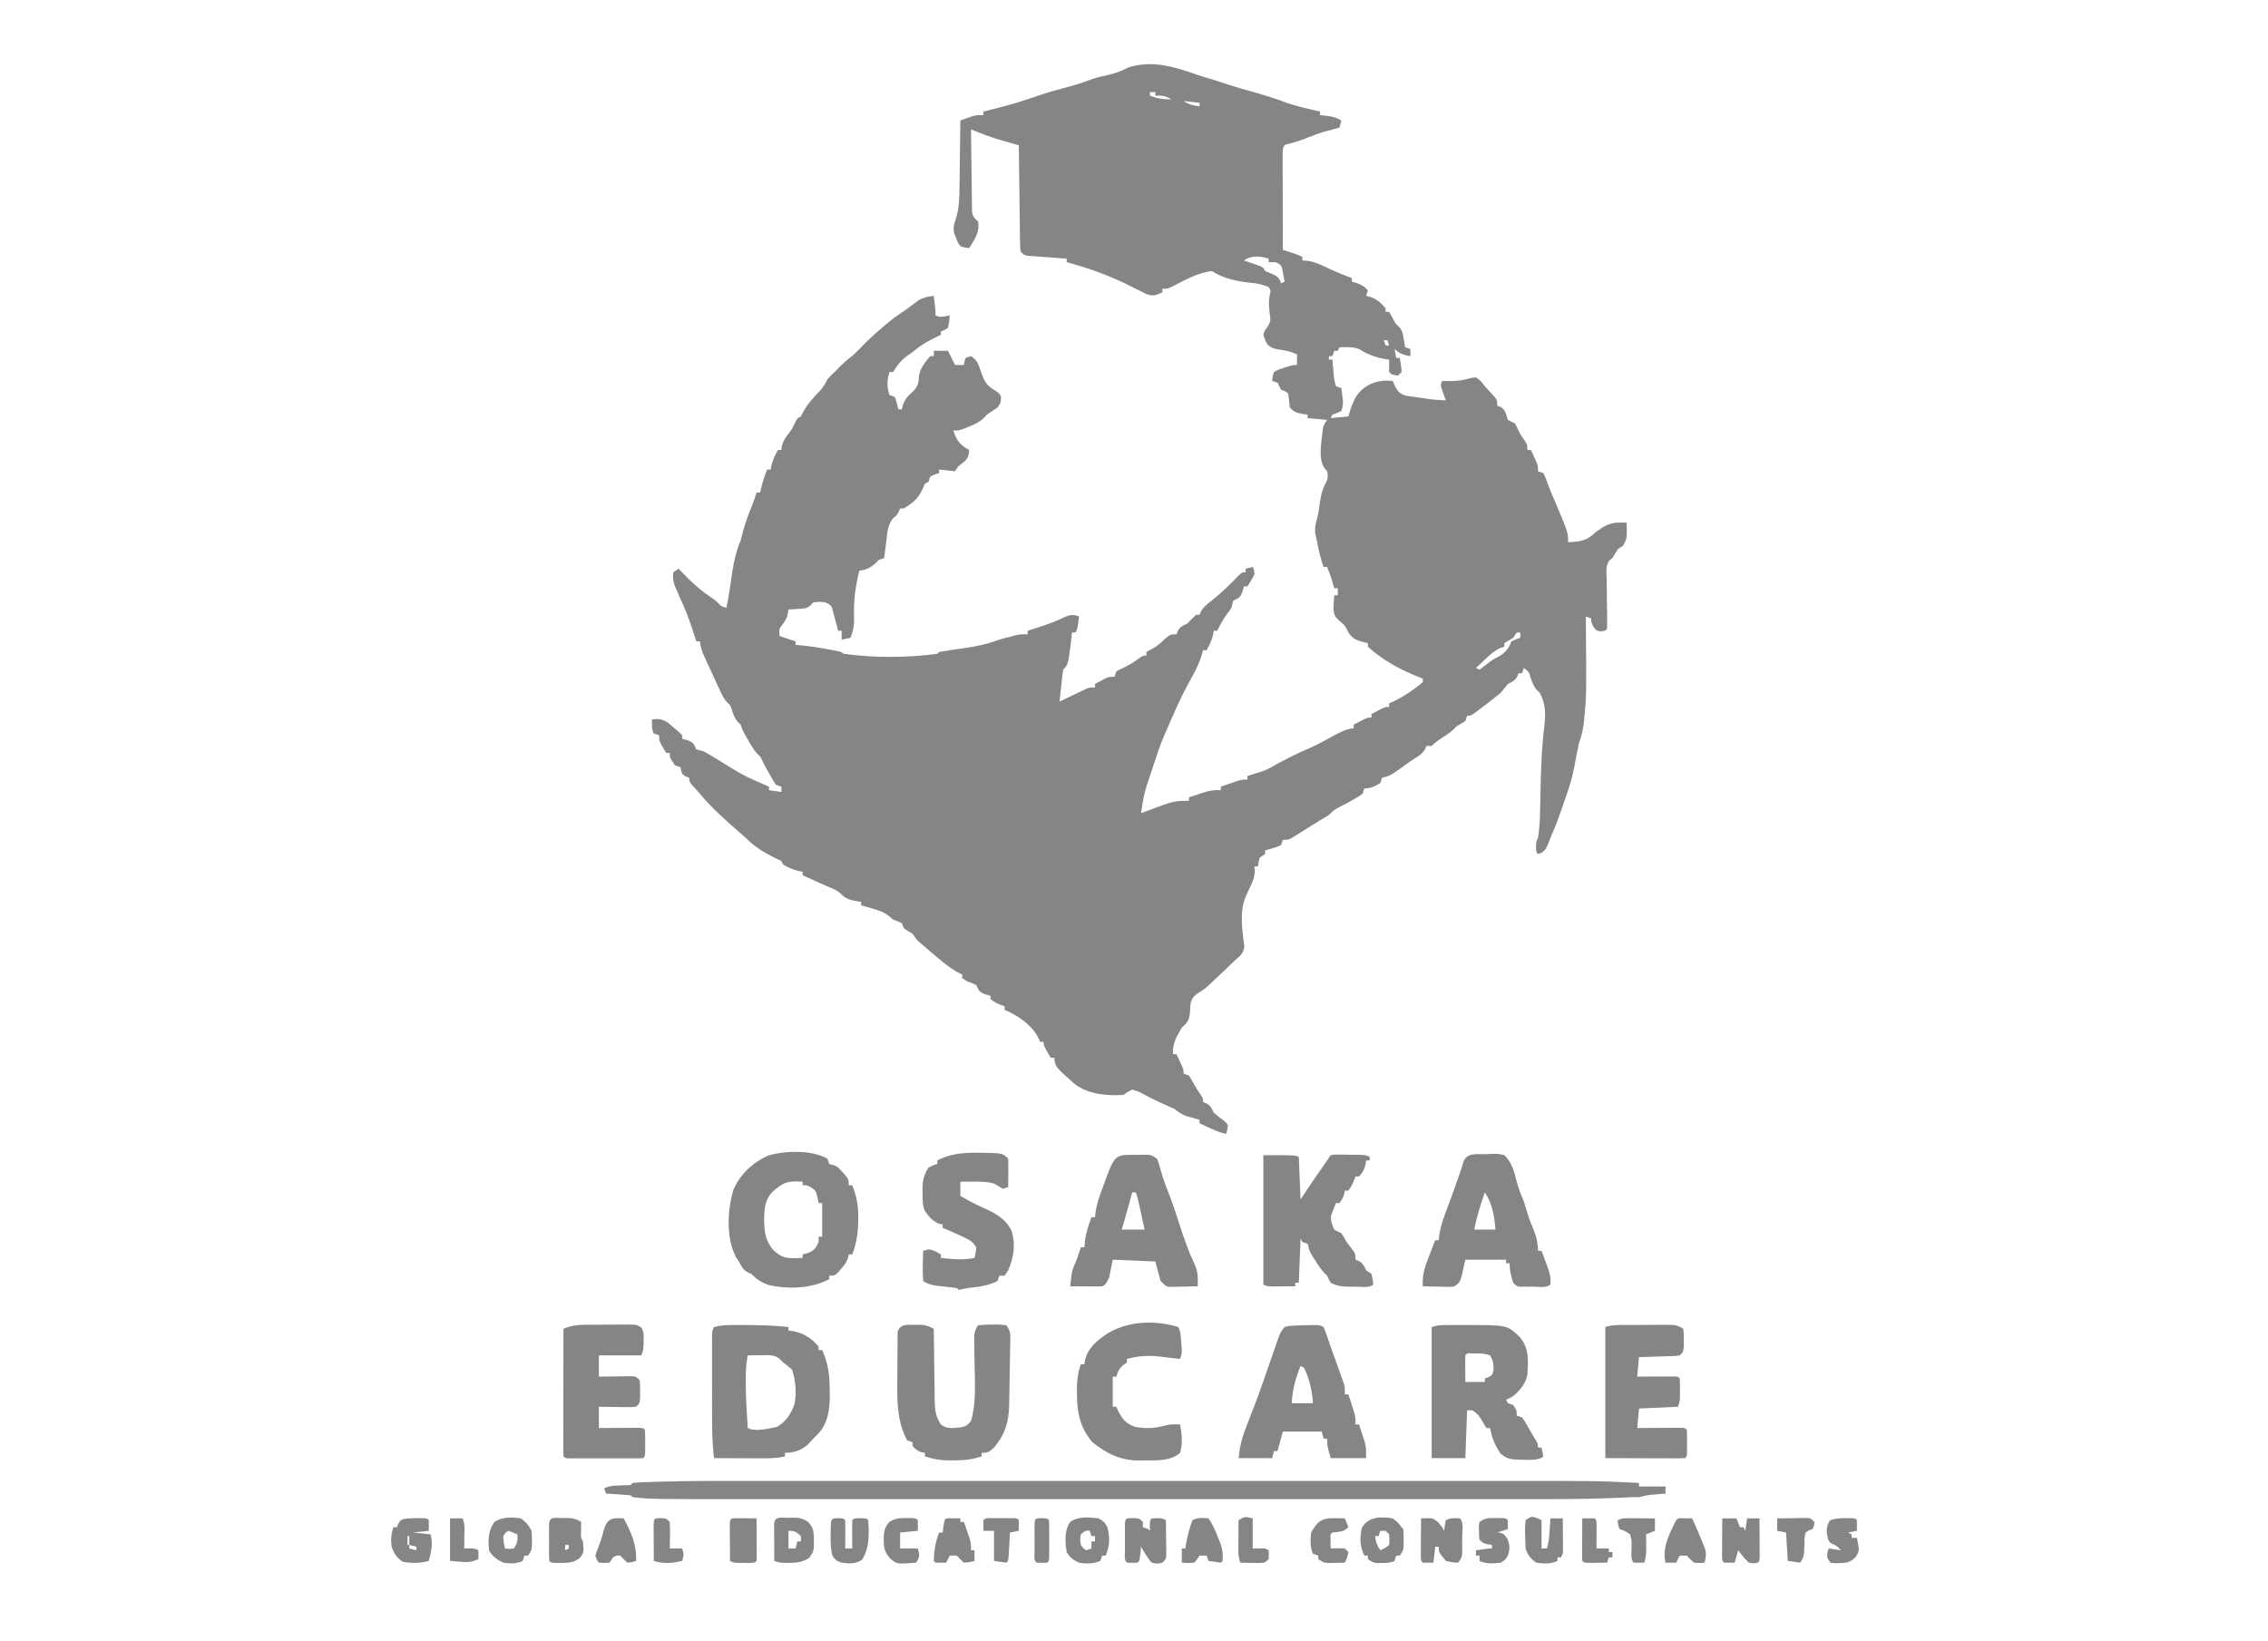 <?xml version="1.0" encoding="UTF-8"?>
<svg version="1.1" xmlns="http://www.w3.org/2000/svg" width="1280" height="926">
<path d="M0 0 C3.091 1.05 6.222 1.957 9.355 2.871 C11.677 3.583 13.97 4.344 16.27 5.125 C21.293 6.81 26.377 8.234 31.48 9.652 C37.881 11.45 44.125 13.379 50.332 15.77 C56.457 17.857 62.812 19.23 69.105 20.715 C69.105 21.375 69.105 22.035 69.105 22.715 C70.962 22.9 70.962 22.9 72.855 23.09 C75.982 23.472 78.394 24.02 81.105 25.715 C80.775 27.035 80.445 28.355 80.105 29.715 C79.176 29.969 78.247 30.223 77.289 30.484 C69.69 32.496 69.69 32.496 62.355 35.277 C58.69 36.899 55.011 37.935 51.145 38.969 C48.917 39.519 48.917 39.519 48.105 41.715 C48.015 43.533 47.988 45.354 47.992 47.174 C47.992 48.886 47.992 48.886 47.992 50.632 C47.997 51.868 48.002 53.105 48.008 54.379 C48.009 55.641 48.011 56.904 48.012 58.204 C48.017 61.561 48.026 64.918 48.037 68.275 C48.047 71.7 48.052 75.126 48.057 78.551 C48.068 85.272 48.084 91.993 48.105 98.715 C48.732 98.92 49.358 99.125 50.004 99.336 C50.821 99.605 51.638 99.875 52.48 100.152 C53.293 100.419 54.105 100.686 54.941 100.961 C57.105 101.715 57.105 101.715 59.105 102.715 C59.105 103.375 59.105 104.035 59.105 104.715 C60.034 104.777 60.962 104.839 61.918 104.902 C66.411 105.536 70.172 107.434 74.238 109.371 C78.451 111.346 82.77 113.031 87.105 114.715 C87.105 115.375 87.105 116.035 87.105 116.715 C88.034 116.983 88.962 117.251 89.918 117.527 C92.868 118.626 94.162 119.339 96.105 121.715 C95.775 122.705 95.445 123.695 95.105 124.715 C95.992 124.942 96.879 125.169 97.793 125.402 C101.57 126.899 103.492 128.64 106.105 131.715 C106.105 132.375 106.105 133.035 106.105 133.715 C106.765 133.715 107.425 133.715 108.105 133.715 C109.049 135.44 109.993 137.165 110.938 138.891 C112.026 140.768 112.026 140.768 113.668 142.121 C115.602 144.265 115.816 146.079 116.293 148.902 C116.531 150.254 116.531 150.254 116.773 151.633 C116.883 152.32 116.993 153.007 117.105 153.715 C118.095 154.045 119.085 154.375 120.105 154.715 C120.105 156.035 120.105 157.355 120.105 158.715 C116.284 158.184 114.044 157.218 111.105 154.715 C111.435 156.365 111.765 158.015 112.105 159.715 C112.765 159.715 113.425 159.715 114.105 159.715 C115.082 165.77 115.082 165.77 115.105 167.715 C114.445 168.375 113.785 169.035 113.105 169.715 C109.57 169.179 109.57 169.179 108.105 167.715 C108.065 165.382 108.063 163.048 108.105 160.715 C107.465 160.617 106.824 160.519 106.164 160.418 C100.27 159.399 96.169 157.854 91.105 154.715 C87.509 153.366 83.914 153.642 80.105 153.715 C79.775 154.375 79.445 155.035 79.105 155.715 C78.445 155.715 77.785 155.715 77.105 155.715 C76.775 156.705 76.445 157.695 76.105 158.715 C75.445 158.715 74.785 158.715 74.105 158.715 C74.105 159.375 74.105 160.035 74.105 160.715 C74.765 160.715 75.425 160.715 76.105 160.715 C76.166 161.463 76.227 162.21 76.289 162.98 C76.373 163.965 76.457 164.95 76.543 165.965 C76.624 166.939 76.705 167.914 76.789 168.918 C77.151 172.389 77.151 172.389 78.105 175.715 C79.095 176.045 80.085 176.375 81.105 176.715 C81.302 178.13 81.487 179.547 81.668 180.965 C81.772 181.754 81.877 182.543 81.984 183.355 C82.108 185.768 81.974 187.463 81.105 189.715 C78.605 190.84 78.605 190.84 76.105 191.715 C75.775 192.375 75.445 193.035 75.105 193.715 C78.405 193.385 81.705 193.055 85.105 192.715 C85.518 191.354 85.93 189.992 86.355 188.59 C88.56 182.166 90.773 178.175 96.855 174.84 C101.544 172.662 104.992 172.241 110.105 172.715 C110.848 174.385 110.848 174.385 111.605 176.09 C113.393 179.132 113.911 179.636 117.355 181.027 C118.932 181.3 120.518 181.519 122.105 181.715 C123.441 181.898 124.777 182.082 126.113 182.266 C133.087 183.299 133.087 183.299 140.105 183.715 C139.877 183.088 139.649 182.462 139.414 181.816 C138.983 180.591 138.983 180.591 138.543 179.34 C138.108 178.122 138.108 178.122 137.664 176.879 C137.105 174.715 137.105 174.715 138.105 172.715 C138.723 172.738 139.34 172.761 139.977 172.785 C144.582 172.883 148.487 172.723 152.918 171.402 C155.148 170.859 155.148 170.859 157.105 170.715 C159.73 172.59 159.73 172.59 162.105 175.715 C163.374 177.092 164.645 178.467 165.918 179.84 C169.105 183.333 169.105 183.333 169.105 186.715 C169.724 186.921 170.343 187.127 170.98 187.34 C173.934 189.251 174.017 191.448 175.105 194.715 C176.43 195.399 177.764 196.064 179.105 196.715 C180.176 198.678 181.168 200.685 182.105 202.715 C182.827 203.767 183.549 204.819 184.293 205.902 C186.105 208.715 186.105 208.715 186.105 211.715 C186.765 211.715 187.425 211.715 188.105 211.715 C188.779 213.149 189.444 214.587 190.105 216.027 C190.477 216.828 190.848 217.628 191.23 218.453 C192.105 220.715 192.105 220.715 192.105 223.715 C193.095 224.045 194.085 224.375 195.105 224.715 C196.168 226.754 196.168 226.754 197.105 229.34 C197.444 230.247 197.784 231.155 198.133 232.09 C198.454 232.956 198.775 233.822 199.105 234.715 C199.621 235.911 200.137 237.107 200.668 238.34 C209.105 258.15 209.105 258.15 209.105 263.715 C216.141 263.562 219.901 262.801 225.105 257.715 C229.585 254.553 232.762 252.562 238.293 252.652 C239.551 252.673 240.809 252.694 242.105 252.715 C242.407 261.597 242.407 261.597 240.105 265.715 C239.115 266.375 238.125 267.035 237.105 267.715 C236.087 269.37 235.087 271.037 234.105 272.715 C233.325 273.278 233.325 273.278 232.528 273.853 C230.199 276.902 230.761 280.389 230.848 284.066 C230.854 284.881 230.861 285.696 230.868 286.535 C230.891 289.137 230.935 291.738 230.98 294.34 C231.015 296.949 231.046 299.557 231.072 302.166 C231.089 303.79 231.112 305.414 231.142 307.037 C231.167 308.93 231.141 310.823 231.105 312.715 C230.105 313.715 230.105 313.715 227.73 314.09 C225.105 313.715 225.105 313.715 223.293 311.34 C222.105 308.715 222.105 308.715 222.105 306.715 C221.115 306.385 220.125 306.055 219.105 305.715 C219.121 307.541 219.121 307.541 219.137 309.405 C219.457 350.189 219.457 350.189 218.23 363.09 C218.152 363.917 218.074 364.744 217.993 365.596 C217.511 369.885 216.496 373.648 215.105 377.715 C214.192 381.824 213.455 385.968 212.693 390.107 C211.598 395.839 210.072 401.224 208.105 406.715 C207.605 408.165 207.105 409.616 206.605 411.066 C206.106 412.491 205.606 413.916 205.105 415.34 C204.858 416.051 204.61 416.763 204.355 417.496 C202.775 421.99 201.01 426.349 199.105 430.715 C198.839 431.423 198.572 432.13 198.297 432.859 C197.215 435.727 196.516 437.445 193.918 439.152 C193.32 439.338 192.722 439.524 192.105 439.715 C191.105 438.715 191.105 438.715 190.98 435.777 C191.105 432.715 191.105 432.715 192.105 430.715 C193.061 424.925 193.267 419.083 193.352 413.227 C193.383 411.626 193.415 410.025 193.448 408.424 C193.471 407.192 193.471 407.192 193.494 405.935 C193.742 393.068 194.106 380.318 195.703 367.535 C196.451 360.435 196.485 355.098 193.105 348.715 C192.618 348.26 192.131 347.805 191.629 347.336 C189.683 345.265 189.002 343.254 188.043 340.59 C186.949 336.901 186.949 336.901 184.105 334.715 C183.775 335.705 183.445 336.695 183.105 337.715 C182.445 337.715 181.785 337.715 181.105 337.715 C180.858 338.334 180.61 338.952 180.355 339.59 C178.853 342.145 177.708 342.413 175.105 343.715 C173.756 345.369 172.424 347.037 171.105 348.715 C169.465 350.081 167.794 351.409 166.105 352.715 C165.101 353.493 164.097 354.272 163.062 355.074 C162.025 355.863 160.987 356.652 159.918 357.465 C158.873 358.264 157.827 359.063 156.75 359.887 C154.105 361.715 154.105 361.715 152.105 361.715 C151.775 362.705 151.445 363.695 151.105 364.715 C149.462 365.753 147.793 366.751 146.105 367.715 C145.65 368.178 145.195 368.64 144.727 369.117 C142.822 370.994 140.789 372.331 138.543 373.777 C136.137 375.33 134.134 376.686 132.105 378.715 C131.115 378.715 130.125 378.715 129.105 378.715 C128.796 379.581 128.796 379.581 128.48 380.465 C126.594 383.552 124.139 384.753 121.105 386.715 C120.005 387.484 118.909 388.259 117.816 389.039 C117.267 389.428 116.718 389.816 116.152 390.217 C115.027 391.015 113.905 391.817 112.785 392.623 C110.477 394.248 108.531 395.609 105.77 396.297 C104.946 396.504 104.946 396.504 104.105 396.715 C103.775 397.705 103.445 398.695 103.105 399.715 C99.893 401.601 97.859 402.715 94.105 402.715 C93.775 403.705 93.445 404.695 93.105 405.715 C91.031 407.215 91.031 407.215 88.418 408.715 C87.516 409.237 86.613 409.759 85.684 410.297 C83.706 411.384 81.694 412.408 79.668 413.402 C77.234 414.649 75.965 415.774 74.105 417.715 C72.448 418.731 70.779 419.726 69.105 420.715 C67.664 421.612 66.224 422.512 64.785 423.414 C63.611 424.144 63.611 424.144 62.414 424.889 C60.781 425.905 59.151 426.925 57.523 427.951 C56.744 428.434 55.964 428.917 55.16 429.414 C54.454 429.856 53.747 430.298 53.019 430.753 C51.105 431.715 51.105 431.715 48.105 431.715 C47.775 432.705 47.445 433.695 47.105 434.715 C45.039 435.664 45.039 435.664 42.543 436.402 C41.717 436.654 40.89 436.905 40.039 437.164 C39.401 437.346 38.763 437.528 38.105 437.715 C38.105 438.375 38.105 439.035 38.105 439.715 C37.115 440.375 36.125 441.035 35.105 441.715 C34.376 444.278 34.376 444.278 34.105 446.715 C33.445 446.715 32.785 446.715 32.105 446.715 C32.166 447.568 32.227 448.422 32.289 449.301 C32.074 453.298 30.945 455.769 29.168 459.34 C26.391 464.973 24.963 468.884 24.98 475.152 C24.982 476.204 24.983 477.256 24.984 478.34 C25.147 482.867 25.725 487.323 26.375 491.805 C26.003 495.824 24.012 497.236 21.105 499.715 C19.768 500.992 18.437 502.275 17.109 503.562 C15.63 504.968 14.149 506.373 12.668 507.777 C11.93 508.484 11.192 509.191 10.432 509.92 C4.316 515.709 4.316 515.709 0.695 517.961 C-1.995 519.783 -2.934 520.66 -3.895 523.715 C-4.199 526.169 -4.199 526.169 -4.27 528.715 C-4.655 533.282 -5.437 534.641 -8.895 537.715 C-11.874 542.649 -14.273 546.84 -13.895 552.715 C-13.235 552.715 -12.575 552.715 -11.895 552.715 C-11.223 554.171 -10.558 555.63 -9.895 557.09 C-9.523 557.902 -9.152 558.714 -8.77 559.551 C-7.895 561.715 -7.895 561.715 -7.895 563.715 C-6.905 564.045 -5.915 564.375 -4.895 564.715 C-3.877 566.389 -2.867 568.071 -1.945 569.801 C-0.94 571.631 0.162 573.315 1.355 575.027 C3.105 577.715 3.105 577.715 3.105 579.715 C3.724 579.962 4.343 580.21 4.98 580.465 C7.535 581.968 7.804 583.112 9.105 585.715 C10.735 587.094 12.403 588.428 14.105 589.715 C15.98 591.152 15.98 591.152 17.105 592.715 C16.793 595.402 16.793 595.402 16.105 597.715 C12.611 596.991 9.585 595.652 6.355 594.152 C5.371 593.697 4.386 593.242 3.371 592.773 C2.25 592.249 2.25 592.249 1.105 591.715 C1.105 591.055 1.105 590.395 1.105 589.715 C0.43 589.533 -0.245 589.351 -0.941 589.164 C-2.279 588.787 -2.279 588.787 -3.645 588.402 C-4.526 588.159 -5.408 587.915 -6.316 587.664 C-8.978 586.684 -10.681 585.458 -12.895 583.715 C-14.144 583.086 -15.417 582.504 -16.707 581.965 C-19.751 580.683 -22.708 579.313 -25.641 577.797 C-26.3 577.465 -26.96 577.132 -27.639 576.79 C-28.961 576.123 -30.274 575.439 -31.577 574.737 C-33.652 573.649 -33.652 573.649 -36.895 572.715 C-39.456 573.995 -39.456 573.995 -41.895 575.715 C-51.081 576.298 -62.12 575.352 -69.511 569.417 C-80.38 559.815 -80.38 559.815 -80.895 554.715 C-81.555 554.715 -82.215 554.715 -82.895 554.715 C-86.895 547.965 -86.895 547.965 -86.895 545.715 C-87.555 545.715 -88.215 545.715 -88.895 545.715 C-89.348 544.725 -89.802 543.735 -90.27 542.715 C-94.213 535.785 -101.644 530.768 -108.895 527.715 C-108.895 527.055 -108.895 526.395 -108.895 525.715 C-109.658 525.426 -110.421 525.137 -111.207 524.84 C-113.895 523.715 -113.895 523.715 -116.895 521.715 C-116.895 521.055 -116.895 520.395 -116.895 519.715 C-117.843 519.467 -118.792 519.22 -119.77 518.965 C-123.373 517.524 -123.353 517.005 -124.895 513.715 C-127.318 512.545 -127.318 512.545 -129.895 511.715 C-130.885 511.055 -131.875 510.395 -132.895 509.715 C-132.895 509.055 -132.895 508.395 -132.895 507.715 C-133.765 507.307 -133.765 507.307 -134.652 506.891 C-140.601 503.771 -145.814 499.055 -150.895 494.715 C-151.58 494.133 -152.266 493.552 -152.973 492.953 C-154.048 492.031 -154.048 492.031 -155.145 491.09 C-156.142 490.235 -156.142 490.235 -157.16 489.363 C-158.895 487.715 -158.895 487.715 -160.895 484.715 C-161.74 484.22 -162.586 483.725 -163.457 483.215 C-165.895 481.715 -165.895 481.715 -166.895 478.715 C-168.552 478.024 -170.22 477.362 -171.895 476.715 C-173.006 475.762 -173.006 475.762 -174.141 474.789 C-177.271 472.431 -179.949 471.528 -183.707 470.465 C-185.449 469.962 -185.449 469.962 -187.227 469.449 C-188.107 469.207 -188.987 468.965 -189.895 468.715 C-189.895 468.055 -189.895 467.395 -189.895 466.715 C-190.802 466.591 -191.71 466.467 -192.645 466.34 C-196.23 465.65 -198.734 464.952 -201.258 462.262 C-203.067 460.552 -204.603 459.792 -206.895 458.84 C-207.677 458.507 -208.459 458.175 -209.266 457.832 C-210.133 457.463 -211.001 457.095 -211.895 456.715 C-213.918 455.803 -215.939 454.887 -217.957 453.965 C-218.897 453.537 -219.836 453.109 -220.805 452.668 C-221.494 452.353 -222.184 452.039 -222.895 451.715 C-222.895 451.055 -222.895 450.395 -222.895 449.715 C-223.596 449.612 -224.297 449.509 -225.02 449.402 C-228.315 448.614 -230.953 447.386 -233.895 445.715 C-234.225 445.055 -234.555 444.395 -234.895 443.715 C-236.778 442.773 -238.664 441.835 -240.562 440.922 C-245.823 438.199 -250.773 434.98 -254.895 430.715 C-256.053 429.685 -257.22 428.665 -258.395 427.652 C-266.357 420.701 -274.122 413.852 -280.895 405.715 C-281.475 405.061 -282.055 404.408 -282.652 403.734 C-283.207 403.109 -283.761 402.484 -284.332 401.84 C-284.826 401.286 -285.319 400.731 -285.828 400.16 C-286.895 398.715 -286.895 398.715 -286.895 396.715 C-287.854 396.344 -287.854 396.344 -288.832 395.965 C-290.895 394.715 -290.895 394.715 -291.457 392.652 C-291.601 392.013 -291.746 391.374 -291.895 390.715 C-292.885 390.385 -293.875 390.055 -294.895 389.715 C-297.895 385.382 -297.895 385.382 -297.895 382.715 C-298.555 382.715 -299.215 382.715 -299.895 382.715 C-303.895 376.09 -303.895 376.09 -303.895 372.715 C-304.885 372.385 -305.875 372.055 -306.895 371.715 C-308.249 369.006 -307.96 366.706 -307.895 363.715 C-304.002 363.311 -302.257 363.485 -298.902 365.613 C-297.475 366.839 -297.475 366.839 -296.02 368.09 C-295.053 368.902 -294.086 369.714 -293.09 370.551 C-292.365 371.265 -291.641 371.979 -290.895 372.715 C-290.895 373.375 -290.895 374.035 -290.895 374.715 C-289.471 375.086 -289.471 375.086 -288.02 375.465 C-284.459 376.889 -284.377 377.432 -282.895 380.715 C-281.564 381.061 -280.23 381.392 -278.895 381.715 C-277.384 382.514 -275.902 383.369 -274.445 384.262 C-273.596 384.777 -272.748 385.293 -271.873 385.824 C-270.993 386.366 -270.113 386.907 -269.207 387.465 C-256.047 395.598 -256.047 395.598 -241.895 401.715 C-241.895 402.375 -241.895 403.035 -241.895 403.715 C-239.585 404.045 -237.275 404.375 -234.895 404.715 C-234.895 403.725 -234.895 402.735 -234.895 401.715 C-235.885 401.385 -236.875 401.055 -237.895 400.715 C-239.648 398.133 -239.648 398.133 -241.457 394.902 C-242.056 393.844 -242.656 392.786 -243.273 391.695 C-244.2 389.992 -245.101 388.273 -245.922 386.516 C-246.807 384.666 -246.807 384.666 -248.293 383.34 C-250.536 381.064 -251.927 378.479 -253.52 375.715 C-254.131 374.663 -254.742 373.611 -255.371 372.527 C-256.895 369.715 -256.895 369.715 -257.895 366.715 C-258.622 366.003 -258.622 366.003 -259.363 365.277 C-261.56 363.036 -262.115 360.593 -263.051 357.652 C-263.771 355.658 -263.771 355.658 -265.315 354.352 C-267.074 352.529 -267.95 350.875 -269.016 348.582 C-269.583 347.372 -269.583 347.372 -270.162 346.137 C-270.548 345.296 -270.934 344.456 -271.332 343.59 C-271.714 342.773 -272.096 341.955 -272.49 341.113 C-273.637 338.652 -274.769 336.185 -275.895 333.715 C-276.464 332.469 -276.464 332.469 -277.044 331.198 C-277.583 330.006 -277.583 330.006 -278.133 328.789 C-278.454 328.078 -278.776 327.368 -279.107 326.635 C-280.038 324.365 -280.581 322.148 -280.895 319.715 C-281.555 319.715 -282.215 319.715 -282.895 319.715 C-283.209 318.736 -283.524 317.758 -283.848 316.75 C-285.941 310.309 -288.064 303.99 -290.914 297.836 C-292.041 295.398 -293.108 292.943 -294.145 290.465 C-294.48 289.676 -294.815 288.887 -295.16 288.074 C-295.983 285.429 -296.245 283.466 -295.895 280.715 C-294.905 280.055 -293.915 279.395 -292.895 278.715 C-292.216 279.428 -291.538 280.141 -290.84 280.875 C-285.57 286.328 -280.385 291.124 -273.988 295.277 C-271.895 296.715 -271.895 296.715 -270.301 298.34 C-268.829 299.98 -268.829 299.98 -265.895 300.715 C-265.157 297.168 -264.556 293.623 -264.027 290.039 C-263.864 288.963 -263.7 287.888 -263.531 286.779 C-263.192 284.541 -262.859 282.301 -262.531 280.061 C-261.579 273.88 -260.271 268.493 -257.895 262.715 C-257.386 260.931 -256.903 259.14 -256.457 257.34 C-255.237 252.71 -253.651 248.369 -251.812 243.953 C-250.703 241.249 -249.775 238.502 -248.895 235.715 C-248.235 235.715 -247.575 235.715 -246.895 235.715 C-246.606 234.498 -246.317 233.281 -246.02 232.027 C-245.216 228.797 -244.232 225.772 -242.895 222.715 C-242.235 222.715 -241.575 222.715 -240.895 222.715 C-240.791 222.014 -240.688 221.312 -240.582 220.59 C-239.801 217.323 -238.474 214.668 -236.895 211.715 C-236.235 211.715 -235.575 211.715 -234.895 211.715 C-234.833 211.034 -234.771 210.354 -234.707 209.652 C-233.77 206.264 -232.264 204.258 -230.164 201.492 C-228.692 199.529 -228.692 199.529 -227.207 196.34 C-225.895 193.715 -225.895 193.715 -223.895 192.715 C-223.379 191.745 -222.863 190.776 -222.332 189.777 C-219.877 185.26 -216.437 181.758 -212.918 178.047 C-211.101 175.952 -210.061 174.193 -208.895 171.715 C-207.272 170.005 -205.6 168.341 -203.895 166.715 C-203.07 165.869 -202.245 165.024 -201.395 164.152 C-199.003 161.82 -196.501 159.8 -193.895 157.715 C-191.434 155.316 -189.039 152.863 -186.641 150.402 C-183.684 147.509 -180.618 144.818 -177.457 142.152 C-176.91 141.684 -176.363 141.215 -175.799 140.732 C-172.315 137.785 -168.724 135.209 -164.895 132.715 C-162.41 130.885 -159.928 129.052 -157.457 127.203 C-154.57 125.526 -152.192 125.074 -148.895 124.715 C-148.727 126.173 -148.56 127.631 -148.395 129.09 C-148.302 129.902 -148.209 130.714 -148.113 131.551 C-147.895 133.715 -147.895 133.715 -147.895 135.715 C-145.033 137.146 -142.961 136.315 -139.895 135.715 C-140.145 139.09 -140.145 139.09 -140.895 142.715 C-142.957 144.152 -142.957 144.152 -144.895 144.715 C-144.895 145.375 -144.895 146.035 -144.895 146.715 C-145.558 147.029 -146.222 147.344 -146.906 147.668 C-151.681 149.982 -155.868 152.218 -159.895 155.715 C-161.248 156.674 -162.602 157.633 -163.957 158.59 C-167.58 161.264 -169.545 163.919 -171.895 167.715 C-172.555 167.715 -173.215 167.715 -173.895 167.715 C-175.385 172.187 -175.385 176.242 -173.895 180.715 C-172.905 181.045 -171.915 181.375 -170.895 181.715 C-169.707 185.277 -169.707 185.277 -168.895 188.715 C-168.235 188.715 -167.575 188.715 -166.895 188.715 C-166.709 187.869 -166.523 187.024 -166.332 186.152 C-164.904 182.738 -163.993 181.712 -161.332 179.34 C-158.061 176.283 -157.423 174.422 -157.262 169.848 C-156.529 165.591 -153.694 161.923 -150.895 158.715 C-150.235 158.715 -149.575 158.715 -148.895 158.715 C-148.895 157.725 -148.895 156.735 -148.895 155.715 C-146.255 155.715 -143.615 155.715 -140.895 155.715 C-139.575 158.355 -138.255 160.995 -136.895 163.715 C-135.245 163.715 -133.595 163.715 -131.895 163.715 C-131.74 162.756 -131.74 162.756 -131.582 161.777 C-131.355 161.097 -131.128 160.416 -130.895 159.715 C-129.905 159.385 -128.915 159.055 -127.895 158.715 C-124.151 161.211 -123.853 162.96 -122.395 167.152 C-120.512 172.554 -119.303 175.396 -114.27 178.152 C-111.895 179.715 -111.895 179.715 -110.957 181.652 C-110.874 184.394 -111.283 185.473 -112.895 187.715 C-114.868 189.088 -116.87 190.419 -118.895 191.715 C-119.494 192.359 -120.093 193.004 -120.711 193.668 C-123.293 196.088 -125.682 197.15 -128.957 198.465 C-130 198.893 -131.043 199.321 -132.117 199.762 C-134.895 200.715 -134.895 200.715 -137.895 200.715 C-135.896 206.488 -134.239 208.746 -128.895 211.715 C-129.191 215.274 -129.581 216.442 -132.332 218.84 C-133.178 219.459 -134.023 220.077 -134.895 220.715 C-135.555 221.705 -136.215 222.695 -136.895 223.715 C-139.865 223.385 -142.835 223.055 -145.895 222.715 C-145.895 223.375 -145.895 224.035 -145.895 224.715 C-146.699 224.983 -147.503 225.251 -148.332 225.527 C-149.178 225.919 -150.023 226.311 -150.895 226.715 C-151.225 227.705 -151.555 228.695 -151.895 229.715 C-152.555 230.045 -153.215 230.375 -153.895 230.715 C-154.478 231.925 -155.013 233.158 -155.52 234.402 C-157.822 239.242 -161.282 242.079 -165.895 244.715 C-166.555 244.715 -167.215 244.715 -167.895 244.715 C-168.142 245.292 -168.39 245.87 -168.645 246.465 C-169.895 248.715 -169.895 248.715 -171.863 250.215 C-174.976 254.046 -175.073 258.161 -175.645 262.965 C-175.77 263.901 -175.895 264.837 -176.023 265.801 C-176.329 268.104 -176.619 270.408 -176.895 272.715 C-177.885 273.045 -178.875 273.375 -179.895 273.715 C-180.544 274.395 -180.544 274.395 -181.207 275.09 C-183.841 277.626 -187.171 279.715 -190.895 279.715 C-193.067 288.597 -194.241 296.756 -193.871 305.902 C-193.728 310.281 -194.263 313.647 -195.895 317.715 C-197.545 318.045 -199.195 318.375 -200.895 318.715 C-200.895 317.065 -200.895 315.415 -200.895 313.715 C-201.555 313.715 -202.215 313.715 -202.895 313.715 C-203.148 312.727 -203.402 311.74 -203.664 310.723 C-204.011 309.428 -204.359 308.134 -204.707 306.84 C-205.043 305.564 -205.38 304.288 -205.727 302.973 C-206.617 299.469 -206.617 299.469 -209.895 297.715 C-213.395 297.298 -213.395 297.298 -216.895 297.715 C-217.344 298.202 -217.794 298.689 -218.258 299.191 C-220.581 301.354 -222.461 301.219 -225.582 301.402 C-226.576 301.468 -227.57 301.534 -228.594 301.602 C-229.353 301.639 -230.112 301.676 -230.895 301.715 C-231.017 302.477 -231.139 303.239 -231.266 304.023 C-231.895 306.715 -231.895 306.715 -233.957 309.777 C-236.262 312.685 -236.262 312.685 -235.895 316.715 C-231.44 318.2 -231.44 318.2 -226.895 319.715 C-226.895 320.375 -226.895 321.035 -226.895 321.715 C-226.358 321.752 -225.822 321.79 -225.27 321.828 C-219.557 322.307 -213.964 323.17 -208.332 324.215 C-207.617 324.345 -206.902 324.476 -206.166 324.611 C-201.019 325.59 -201.019 325.59 -199.895 326.715 C-182.967 329.063 -163.823 329.063 -146.895 326.715 C-146.565 326.385 -146.235 326.055 -145.895 325.715 C-144.152 325.382 -142.4 325.103 -140.645 324.848 C-139.56 324.684 -138.476 324.52 -137.359 324.352 C-135.081 324.015 -132.803 323.682 -130.523 323.352 C-124.746 322.474 -119.338 321.402 -113.838 319.415 C-111.129 318.439 -108.374 317.726 -105.582 317.027 C-104.596 316.776 -103.61 316.525 -102.594 316.266 C-99.895 315.715 -99.895 315.715 -95.895 315.715 C-95.895 315.055 -95.895 314.395 -95.895 313.715 C-94.916 313.4 -93.938 313.086 -92.93 312.762 C-91.605 312.331 -90.281 311.898 -88.957 311.465 C-88.272 311.241 -87.587 311.017 -86.881 310.787 C-83.051 309.511 -79.408 308.106 -75.77 306.34 C-72.941 305.003 -72.063 304.701 -68.832 304.965 C-67.873 305.336 -67.873 305.336 -66.895 305.715 C-67.77 312.465 -67.77 312.465 -68.895 314.715 C-69.555 314.715 -70.215 314.715 -70.895 314.715 C-71.049 316.324 -71.049 316.324 -71.207 317.965 C-73.054 332.874 -73.054 332.874 -75.895 335.715 C-76.12 337.053 -76.288 338.401 -76.43 339.75 C-76.56 340.963 -76.56 340.963 -76.693 342.201 C-76.78 343.051 -76.867 343.901 -76.957 344.777 C-77.048 345.631 -77.139 346.485 -77.232 347.365 C-77.457 349.481 -77.676 351.598 -77.895 353.715 C-77.395 353.473 -76.896 353.23 -76.382 352.98 C-74.118 351.886 -71.85 350.8 -69.582 349.715 C-68.796 349.333 -68.011 348.952 -67.201 348.559 C-66.444 348.198 -65.687 347.837 -64.906 347.465 C-64.21 347.13 -63.513 346.795 -62.796 346.449 C-60.895 345.715 -60.895 345.715 -57.895 345.715 C-57.895 345.055 -57.895 344.395 -57.895 343.715 C-56.628 343.041 -55.356 342.376 -54.082 341.715 C-53.374 341.344 -52.667 340.972 -51.938 340.59 C-49.895 339.715 -49.895 339.715 -46.895 339.715 C-46.565 338.725 -46.235 337.735 -45.895 336.715 C-44.293 335.723 -44.293 335.723 -42.27 334.84 C-39.272 333.449 -36.671 331.937 -34.02 329.965 C-30.895 327.715 -30.895 327.715 -28.895 327.715 C-28.895 327.055 -28.895 326.395 -28.895 325.715 C-27.801 325.117 -26.708 324.519 -25.582 323.902 C-22.955 322.404 -20.942 320.957 -18.895 318.715 C-15.339 315.715 -15.339 315.715 -11.895 315.715 C-11.647 315.096 -11.4 314.477 -11.145 313.84 C-9.634 311.272 -8.534 310.997 -5.895 309.715 C-5.028 308.849 -4.162 307.982 -3.27 307.09 C-2.486 306.306 -1.702 305.522 -0.895 304.715 C-0.235 304.715 0.425 304.715 1.105 304.715 C1.334 304.139 1.562 303.562 1.797 302.969 C3.457 300.11 5.422 298.664 8.043 296.652 C13.426 292.391 18.149 287.764 22.891 282.805 C25.105 280.715 25.105 280.715 27.105 280.715 C27.105 280.055 27.105 279.395 27.105 278.715 C28.425 278.385 29.745 278.055 31.105 277.715 C31.855 279.277 31.855 279.277 32.105 281.715 C30.975 284.218 29.584 286.385 28.105 288.715 C27.445 288.715 26.785 288.715 26.105 288.715 C25.858 289.664 25.61 290.612 25.355 291.59 C23.931 295.15 23.388 295.232 20.105 296.715 C19.764 298.046 19.432 299.38 19.105 300.715 C18.02 302.426 18.02 302.426 16.73 304.09 C14.454 307.144 12.711 310.249 11.105 313.715 C10.445 313.715 9.785 313.715 9.105 313.715 C9.002 314.416 8.899 315.117 8.793 315.84 C8.012 319.106 6.685 321.762 5.105 324.715 C4.445 324.715 3.785 324.715 3.105 324.715 C2.734 325.973 2.363 327.231 1.98 328.527 C0.382 333.339 -1.88 337.571 -4.359 341.98 C-9.223 350.644 -13.169 359.713 -17.083 368.833 C-17.849 370.61 -18.633 372.38 -19.418 374.148 C-21.112 378.241 -22.522 382.38 -23.895 386.59 C-24.395 388.108 -24.895 389.626 -25.395 391.145 C-25.762 392.272 -25.762 392.272 -26.137 393.423 C-26.649 394.972 -27.173 396.518 -27.708 398.059 C-29.225 402.452 -30.393 406.664 -31.082 411.277 C-31.241 412.31 -31.399 413.342 -31.562 414.406 C-31.727 415.549 -31.727 415.549 -31.895 416.715 C-31.24 416.461 -30.585 416.207 -29.91 415.945 C-13.389 409.715 -13.389 409.715 -4.895 409.715 C-4.895 409.055 -4.895 408.395 -4.895 407.715 C-2.835 407.039 -0.772 406.375 1.293 405.715 C2.442 405.344 3.59 404.972 4.773 404.59 C7.749 403.809 10.058 403.531 13.105 403.715 C13.105 403.055 13.105 402.395 13.105 401.715 C15.041 401.043 16.979 400.377 18.918 399.715 C19.997 399.344 21.076 398.972 22.188 398.59 C25.105 397.715 25.105 397.715 28.105 397.715 C28.105 397.055 28.105 396.395 28.105 395.715 C28.914 395.461 29.722 395.207 30.555 394.945 C31.623 394.601 32.692 394.257 33.793 393.902 C34.849 393.566 35.904 393.229 36.992 392.883 C39.994 391.757 42.394 390.407 45.105 388.715 C47.387 387.528 49.679 386.363 51.98 385.215 C53.154 384.627 54.327 384.039 55.535 383.434 C57.834 382.327 60.159 381.273 62.512 380.285 C67.496 378.107 72.207 375.484 76.965 372.855 C80.662 370.854 83.859 369.202 88.105 368.715 C88.105 368.055 88.105 367.395 88.105 366.715 C89.395 366.043 90.687 365.378 91.98 364.715 C92.7 364.344 93.419 363.972 94.16 363.59 C96.105 362.715 96.105 362.715 98.105 362.715 C98.105 362.055 98.105 361.395 98.105 360.715 C99.395 360.043 100.687 359.378 101.98 358.715 C102.7 358.344 103.419 357.972 104.16 357.59 C106.105 356.715 106.105 356.715 108.105 356.715 C108.105 356.055 108.105 355.395 108.105 354.715 C109.199 354.22 110.292 353.725 111.418 353.215 C117.058 350.4 122.303 346.793 127.105 342.715 C127.105 342.055 127.105 341.395 127.105 340.715 C125.998 340.295 125.998 340.295 124.867 339.867 C114.614 335.815 104.27 330.271 96.105 322.715 C96.105 322.055 96.105 321.395 96.105 320.715 C95.502 320.579 94.899 320.444 94.277 320.305 C89.684 319.067 87.625 318.502 84.918 314.402 C84.502 313.472 84.502 313.472 84.078 312.523 C82.955 310.435 81.696 309.438 79.855 307.965 C77.607 305.897 77.142 304.982 76.723 301.895 C76.73 299.143 76.842 296.453 77.105 293.715 C77.765 293.715 78.425 293.715 79.105 293.715 C79.105 292.395 79.105 291.075 79.105 289.715 C78.445 289.715 77.785 289.715 77.105 289.715 C76.672 288.137 76.672 288.137 76.23 286.527 C75.333 283.487 74.341 280.628 73.105 277.715 C72.445 277.715 71.785 277.715 71.105 277.715 C69.455 273.235 68.428 268.777 67.555 264.098 C67.207 262.251 66.794 260.417 66.355 258.59 C66.086 255.487 66.645 253.098 67.504 250.125 C68.251 247.134 68.633 244.145 69.043 241.09 C69.723 236.376 70.798 232.911 73.105 228.715 C73.606 226.13 73.606 226.13 73.105 223.715 C72.608 223.122 72.11 222.529 71.598 221.918 C67.757 216.247 70.107 206.359 70.691 199.773 C71.105 197.715 71.105 197.715 73.105 194.715 C69.475 194.385 65.845 194.055 62.105 193.715 C62.105 193.055 62.105 192.395 62.105 191.715 C60.744 191.56 60.744 191.56 59.355 191.402 C55.923 190.676 54.401 190.35 52.105 187.715 C51.781 185.809 51.781 185.809 51.605 183.652 C51.44 182.353 51.275 181.054 51.105 179.715 C49.222 178.398 49.222 178.398 47.105 177.715 C46.423 176.39 45.755 175.057 45.105 173.715 C44.115 173.385 43.125 173.055 42.105 172.715 C42.266 170.359 42.266 170.359 43.105 167.715 C45.539 166.352 45.539 166.352 48.543 165.402 C49.532 165.076 50.52 164.75 51.539 164.414 C54.105 163.715 54.105 163.715 56.105 163.715 C56.105 161.735 56.105 159.755 56.105 157.715 C52.731 156.14 49.696 155.518 46.043 155.027 C43.209 154.498 41.591 154.182 39.5 152.172 C38.355 150.34 38.355 150.34 37.105 146.715 C37.73 144.465 37.73 144.465 39.105 142.715 C41.439 139.215 41.211 138.474 40.668 134.465 C40.275 131.052 40.027 128.044 40.605 124.652 C41.39 121.792 41.39 121.792 40.105 119.715 C36.772 118.298 33.683 117.627 30.105 117.34 C22.692 116.644 14.331 114.865 8.105 110.715 C0.612 111.458 -6.849 115.601 -13.457 119.027 C-16.895 120.715 -16.895 120.715 -19.895 120.715 C-19.895 121.375 -19.895 122.035 -19.895 122.715 C-23.455 124.396 -25.179 124.998 -28.895 123.715 C-31.355 122.518 -33.782 121.29 -36.207 120.027 C-48.355 113.846 -60.705 109.17 -73.895 105.715 C-73.895 105.055 -73.895 104.395 -73.895 103.715 C-74.705 103.654 -75.516 103.594 -76.352 103.531 C-78.66 103.357 -80.969 103.178 -83.277 102.996 C-85.563 102.818 -87.849 102.65 -90.137 102.496 C-91.109 102.424 -92.081 102.352 -93.082 102.277 C-93.962 102.217 -94.843 102.156 -95.75 102.094 C-97.895 101.715 -97.895 101.715 -99.895 99.715 C-100.173 97.197 -100.173 97.197 -100.213 93.98 C-100.243 92.178 -100.243 92.178 -100.274 90.34 C-100.291 88.387 -100.291 88.387 -100.309 86.395 C-100.327 85.052 -100.347 83.71 -100.367 82.367 C-100.419 78.833 -100.458 75.298 -100.495 71.764 C-100.535 68.158 -100.587 64.551 -100.637 60.945 C-100.734 53.869 -100.818 46.792 -100.895 39.715 C-102.561 39.243 -102.561 39.243 -104.262 38.762 C-105.764 38.33 -107.267 37.897 -108.77 37.465 C-109.497 37.26 -110.224 37.055 -110.973 36.844 C-116.773 35.165 -122.323 33.038 -127.895 30.715 C-127.828 37.639 -127.738 44.562 -127.632 51.485 C-127.599 53.841 -127.571 56.197 -127.548 58.553 C-127.515 61.937 -127.462 65.32 -127.406 68.703 C-127.4 69.759 -127.393 70.816 -127.387 71.904 C-127.367 72.885 -127.347 73.866 -127.327 74.876 C-127.316 75.74 -127.305 76.604 -127.293 77.494 C-126.811 80.182 -125.877 80.92 -123.895 82.715 C-122.766 88.641 -125.879 92.869 -128.895 97.715 C-131.238 97.523 -131.238 97.523 -133.895 96.715 C-135.363 94.562 -135.363 94.562 -136.395 91.777 C-136.755 90.881 -137.116 89.986 -137.488 89.062 C-137.906 85.616 -137.58 84.417 -136.452 81.25 C-134.619 75.395 -134.42 69.902 -134.383 63.801 C-134.365 62.705 -134.347 61.609 -134.328 60.481 C-134.275 57.017 -134.241 53.554 -134.207 50.09 C-134.174 47.727 -134.139 45.363 -134.104 43 C-134.019 37.238 -133.95 31.477 -133.895 25.715 C-132.481 25.207 -131.063 24.709 -129.645 24.215 C-128.461 23.797 -128.461 23.797 -127.254 23.371 C-124.895 22.715 -124.895 22.715 -120.895 22.715 C-120.895 22.055 -120.895 21.395 -120.895 20.715 C-118.994 20.226 -118.994 20.226 -117.055 19.727 C-115.355 19.285 -113.656 18.844 -111.957 18.402 C-111.126 18.189 -110.295 17.976 -109.439 17.756 C-103.123 16.109 -96.967 14.138 -90.807 11.985 C-84.803 9.891 -78.682 8.242 -72.541 6.604 C-68.868 5.609 -65.3 4.53 -61.75 3.152 C-58.305 1.819 -54.895 0.956 -51.27 0.215 C-46.696 -0.789 -43.049 -2.113 -38.895 -4.285 C-25.154 -8.485 -13.126 -4.556 0 0 Z M-26.895 9.715 C-26.895 10.375 -26.895 11.035 -26.895 11.715 C-22.717 13.306 -19.363 13.928 -14.895 13.715 C-18.03 11.857 -20.269 11.513 -23.895 11.715 C-23.895 11.055 -23.895 10.395 -23.895 9.715 C-24.885 9.715 -25.875 9.715 -26.895 9.715 Z M-7.895 14.715 C-4.707 16.84 -2.629 17.217 1.105 17.715 C1.105 17.055 1.105 16.395 1.105 15.715 C-1.865 15.385 -4.835 15.055 -7.895 14.715 Z M-51.895 15.715 C-47.895 16.715 -47.895 16.715 -47.895 16.715 Z M26.105 104.715 C27.279 105.113 27.279 105.113 28.477 105.52 C29.488 105.873 30.5 106.226 31.543 106.59 C32.552 106.938 33.562 107.286 34.602 107.645 C37.105 108.715 37.105 108.715 38.105 110.715 C39.24 111.169 40.374 111.622 41.543 112.09 C45.105 113.715 45.105 113.715 46.543 115.902 C46.729 116.5 46.914 117.099 47.105 117.715 C47.765 117.385 48.425 117.055 49.105 116.715 C48.85 115.254 48.575 113.796 48.293 112.34 C48.142 111.528 47.991 110.716 47.836 109.879 C47.23 107.357 47.23 107.357 44.105 105.715 C42.785 105.715 41.465 105.715 40.105 105.715 C40.105 105.055 40.105 104.395 40.105 103.715 C35.11 102.116 30.526 101.768 26.105 104.715 Z M105.105 149.715 C105.435 150.705 105.765 151.695 106.105 152.715 C106.765 152.715 107.425 152.715 108.105 152.715 C107.775 151.725 107.445 150.735 107.105 149.715 C106.445 149.715 105.785 149.715 105.105 149.715 Z M165.105 313.715 C166.105 315.715 166.105 315.715 166.105 315.715 Z M180.105 314.715 C179.115 316.2 179.115 316.2 178.105 317.715 C176.806 318.488 176.806 318.488 175.48 319.277 C174.697 319.752 173.913 320.226 173.105 320.715 C173.105 321.375 173.105 322.035 173.105 322.715 C172.048 323.051 172.048 323.051 170.969 323.395 C167.505 324.992 165.02 327.24 162.293 329.84 C161.791 330.308 161.289 330.776 160.771 331.258 C159.544 332.404 158.324 333.558 157.105 334.715 C157.765 335.045 158.425 335.375 159.105 335.715 C159.637 335.305 160.168 334.895 160.715 334.473 C161.421 333.934 162.128 333.395 162.855 332.84 C163.9 332.039 163.9 332.039 164.965 331.223 C167.105 329.715 167.105 329.715 169.203 328.672 C173.118 326.702 175.734 323.829 177.105 319.715 C179.668 318.527 179.668 318.527 182.105 317.715 C182.105 316.725 182.105 315.735 182.105 314.715 C181.445 314.715 180.785 314.715 180.105 314.715 Z " fill="#858585" transform="translate(675.895,42.285)"/>
<path d="M0 0 C6.219 0.002 12.438 -0.001 18.657 -0.004 C30.105 -0.008 41.554 -0.008 53.002 -0.005 C63.584 -0.003 74.165 -0.002 84.747 -0.003 C85.452 -0.003 86.157 -0.003 86.884 -0.003 C89.748 -0.004 92.612 -0.004 95.476 -0.004 C122.274 -0.007 149.073 -0.005 175.872 0.001 C199.614 0.006 223.357 0.005 247.1 0 C273.852 -0.005 300.604 -0.007 327.356 -0.004 C330.214 -0.004 333.073 -0.003 335.932 -0.003 C336.635 -0.003 337.339 -0.003 338.064 -0.003 C348.631 -0.002 359.198 -0.003 369.765 -0.006 C381.797 -0.008 393.829 -0.008 405.86 -0.002 C411.986 0 418.112 0.001 424.238 -0.002 C471.973 -0.026 471.973 -0.026 494.906 1.131 C494.906 1.791 494.906 2.451 494.906 3.131 C499.856 3.131 504.806 3.131 509.906 3.131 C509.906 4.451 509.906 5.771 509.906 7.131 C509.158 7.191 508.411 7.252 507.641 7.314 C506.656 7.398 505.671 7.482 504.656 7.568 C503.682 7.649 502.707 7.731 501.703 7.814 C499.335 8.082 497.205 8.546 494.906 9.131 C493.916 9.131 492.926 9.131 491.906 9.131 C490.319 9.196 488.732 9.268 487.146 9.345 C473.302 9.989 459.501 10.274 445.644 10.258 C443.517 10.259 441.391 10.26 439.264 10.262 C433.497 10.267 427.729 10.265 421.962 10.261 C415.712 10.259 409.463 10.263 403.213 10.265 C391.703 10.27 380.193 10.269 368.683 10.267 C358.045 10.264 347.406 10.263 336.768 10.265 C335.705 10.265 335.705 10.265 334.621 10.265 C331.744 10.265 328.867 10.265 325.99 10.266 C299.056 10.269 272.123 10.266 245.19 10.261 C221.32 10.256 197.451 10.256 173.581 10.261 C146.697 10.266 119.813 10.269 92.928 10.265 C90.056 10.265 87.184 10.265 84.312 10.265 C83.252 10.264 83.252 10.264 82.17 10.264 C71.546 10.263 60.921 10.264 50.297 10.267 C38.202 10.27 26.107 10.269 14.011 10.264 C7.851 10.261 1.691 10.26 -4.469 10.263 C-63.325 10.292 -63.325 10.292 -73.094 9.131 C-73.424 8.801 -73.754 8.471 -74.094 8.131 C-76.444 7.895 -78.799 7.717 -81.156 7.568 C-83.092 7.443 -83.092 7.443 -85.067 7.314 C-86.565 7.223 -86.565 7.223 -88.094 7.131 C-88.424 6.141 -88.754 5.151 -89.094 4.131 C-85.412 2.29 -81.026 2.661 -76.965 2.412 C-74.199 2.448 -74.199 2.448 -73.094 1.131 C-69.627 0.74 -66.123 0.7 -62.638 0.576 C-61.456 0.534 -60.274 0.492 -59.056 0.449 C-39.379 -0.161 -19.684 -0.011 0 0 Z " fill="#858585" transform="translate(430.094,835.869)"/>
<path d="M0 0 C1.002 -0.002 2.003 -0.004 3.035 -0.006 C4.086 -0.001 5.136 0.003 6.219 0.008 C7.826 0.011 7.826 0.011 9.465 0.014 C16.926 0.054 24.297 0.321 31.719 1.133 C31.719 1.793 31.719 2.453 31.719 3.133 C32.585 3.236 33.451 3.339 34.344 3.445 C40.559 4.711 44.562 7.365 48.719 12.133 C48.719 12.793 48.719 13.453 48.719 14.133 C49.379 14.133 50.039 14.133 50.719 14.133 C54.139 21.717 54.922 28.021 54.969 36.32 C54.989 37.216 55.01 38.111 55.031 39.033 C55.078 47.065 54.152 55.52 48.281 61.508 C47.664 62.148 47.046 62.789 46.41 63.449 C45.852 64.005 45.294 64.56 44.719 65.133 C44.059 65.896 43.399 66.659 42.719 67.445 C38.75 70.794 34.859 72.133 29.719 72.133 C29.719 72.793 29.719 73.453 29.719 74.133 C25.333 75.221 21.063 75.262 16.574 75.23 C15.804 75.229 15.035 75.228 14.242 75.226 C11.796 75.221 9.351 75.208 6.906 75.195 C5.243 75.19 3.579 75.186 1.916 75.182 C-2.15 75.171 -6.215 75.153 -10.281 75.133 C-11.322 66.969 -11.427 58.886 -11.414 50.664 C-11.415 49.293 -11.416 47.922 -11.417 46.551 C-11.418 43.7 -11.416 40.85 -11.412 37.999 C-11.406 34.343 -11.409 30.687 -11.415 27.03 C-11.419 24.21 -11.418 21.389 -11.415 18.568 C-11.414 16.564 -11.417 14.56 -11.42 12.556 C-11.417 11.347 -11.414 10.138 -11.411 8.893 C-11.41 7.826 -11.409 6.759 -11.408 5.66 C-11.281 3.133 -11.281 3.133 -10.281 1.133 C-6.839 0.182 -3.557 0.004 0 0 Z M8.719 17.133 C7.817 21.742 7.563 26.201 7.594 30.883 C7.596 31.608 7.598 32.333 7.6 33.08 C7.664 41.446 8.172 49.787 8.719 58.133 C13.332 60.439 20.104 58.407 25.031 57.57 C30.148 54.834 33.441 49.886 35.156 44.383 C36.393 38.164 35.712 31.114 33.719 25.133 C32.086 23.758 30.416 22.426 28.719 21.133 C28.183 20.576 27.646 20.019 27.094 19.445 C23.854 16.353 19.716 17.032 15.531 17.07 C14.259 17.079 12.987 17.088 11.676 17.098 C10.7 17.109 9.724 17.121 8.719 17.133 Z " fill="#858585" transform="translate(413.281,747.867)"/>
<path d="M0 0 C0.495 1.485 0.495 1.485 1 3 C1.603 3.147 2.207 3.294 2.828 3.445 C5.752 4.192 6.804 5.605 8.75 7.875 C9.364 8.574 9.977 9.272 10.609 9.992 C12 12 12 12 12 15 C12.66 15 13.32 15 14 15 C16.449 21.242 17.49 26.681 17.375 33.375 C17.366 34.61 17.366 34.61 17.357 35.87 C17.223 42.228 16.256 48.024 14 54 C13.34 54 12.68 54 12 54 C11.905 54.572 11.809 55.145 11.711 55.734 C10.841 58.508 9.537 60.071 7.625 62.25 C6.716 63.31 6.716 63.31 5.789 64.391 C4 66 4 66 1 66 C1 66.66 1 67.32 1 68 C-9.311 73.39 -22.172 73.765 -33.5 71.211 C-37.463 69.666 -40.043 68.033 -43 65 C-43.66 64.711 -44.32 64.422 -45 64.125 C-47.73 62.589 -48.535 60.739 -50 58 C-50.516 57.237 -51.031 56.474 -51.562 55.688 C-57.31 44.941 -56.469 28.99 -53.102 17.613 C-49.376 8.775 -41.925 1.837 -33.125 -1.875 C-23.69 -4.632 -8.695 -4.995 0 0 Z M-29 17 C-29.561 17.455 -30.121 17.91 -30.699 18.379 C-35.357 23.059 -35.662 28.134 -35.75 34.438 C-35.664 41.064 -35.095 46.252 -30.629 51.465 C-26.599 55.262 -24.208 56.141 -18.688 56.188 C-17.124 56.14 -15.562 56.082 -14 56 C-14 55.34 -14 54.68 -14 54 C-13.072 53.773 -12.144 53.546 -11.188 53.312 C-7.456 51.776 -6.597 50.637 -5 47 C-5 46.01 -5 45.02 -5 44 C-4.34 44 -3.68 44 -3 44 C-3 37.73 -3 31.46 -3 25 C-3.66 25 -4.32 25 -5 25 C-5.34 23.36 -5.34 23.36 -5.688 21.688 C-6.661 17.903 -6.661 17.903 -9.5 16.062 C-11.854 14.87 -11.854 14.87 -14 15 C-14 14.34 -14 13.68 -14 13 C-20.23 12.502 -24.119 12.661 -29 17 Z " fill="#858585" transform="translate(467,654)"/>
<path d="M0 0 C1.213 -0.001 2.426 -0.003 3.676 -0.004 C5.58 0.002 5.58 0.002 7.523 0.008 C8.77 0.004 10.016 0 11.301 -0.004 C33.504 0.02 33.504 0.02 40.473 6.625 C46.069 13.071 45.404 19.992 44.898 28.133 C43.782 33.313 40.89 36.725 36.898 40.133 C34.586 41.445 34.586 41.445 32.898 42.133 C33.228 42.793 33.558 43.453 33.898 44.133 C34.888 44.463 35.878 44.793 36.898 45.133 C38.898 48.133 38.898 48.133 38.898 51.133 C39.888 51.463 40.878 51.793 41.898 52.133 C43.398 54.242 43.398 54.242 44.898 56.883 C45.393 57.744 45.888 58.605 46.398 59.492 C46.893 60.364 47.388 61.235 47.898 62.133 C48.455 63.025 49.012 63.917 49.586 64.836 C50.898 67.133 50.898 67.133 50.898 69.133 C51.558 69.133 52.218 69.133 52.898 69.133 C53.281 70.789 53.612 72.457 53.898 74.133 C51.156 76.875 44.223 75.923 40.563 76.014 C35.835 75.894 33.584 75.691 29.828 72.633 C26.738 67.98 24.751 63.667 23.898 58.133 C23.238 58.133 22.578 58.133 21.898 58.133 C20.715 56.453 20.715 56.453 19.461 54.258 C17.725 51.222 16.912 50.142 13.898 48.133 C12.908 48.133 11.918 48.133 10.898 48.133 C10.568 57.043 10.238 65.953 9.898 75.133 C3.628 75.133 -2.642 75.133 -9.102 75.133 C-9.102 50.713 -9.102 26.293 -9.102 1.133 C-5.839 0.045 -3.433 0.004 0 0 Z M9.898 17.133 C9.825 19.663 9.806 22.166 9.836 24.695 C9.84 25.406 9.845 26.117 9.85 26.85 C9.861 28.611 9.879 30.372 9.898 32.133 C13.528 32.133 17.158 32.133 20.898 32.133 C20.898 31.473 20.898 30.813 20.898 30.133 C21.538 29.927 22.177 29.72 22.836 29.508 C25.184 28.255 25.184 28.255 25.773 25.32 C25.907 21.92 25.58 20.075 23.898 17.133 C20.92 16.14 18.882 15.999 15.773 16.008 C14.439 16.004 14.439 16.004 13.078 16 C10.921 15.89 10.921 15.89 9.898 17.133 Z " fill="#858585" transform="translate(817.102,747.867)"/>
<path d="M0 0 C18 0 18 0 20 1 C20.33 8.92 20.66 16.84 21 25 C22.176 23.226 23.351 21.453 24.562 19.625 C27.829 14.722 31.157 9.871 34.555 5.059 C35.727 3.389 36.868 1.697 38 0 C40.031 -0.356 40.031 -0.356 42.5 -0.328 C43.83 -0.32 43.83 -0.32 45.188 -0.312 C46.116 -0.292 47.044 -0.271 48 -0.25 C48.928 -0.245 49.856 -0.24 50.812 -0.234 C57.691 -0.154 57.691 -0.154 60 1 C60 1.66 60 2.32 60 3 C59.34 3 58.68 3 58 3 C57.897 3.743 57.794 4.485 57.688 5.25 C56.951 8.197 56.052 9.784 54 12 C53.34 12 52.68 12 52 12 C51.711 12.763 51.422 13.526 51.125 14.312 C50 17 50 17 48 20 C47.34 20 46.68 20 46 20 C45.814 20.897 45.814 20.897 45.625 21.812 C45 24 45 24 43 27 C42.34 27 41.68 27 41 27 C40.31 28.657 39.647 30.326 39 32 C38.752 32.639 38.505 33.279 38.25 33.938 C37.871 37.067 38.705 39.163 40 42 C41.933 43.092 41.933 43.092 44 44 C45.438 46.188 45.438 46.188 47 49 C48.315 50.802 49.654 52.582 51.012 54.352 C52 56 52 56 52 59 C52.619 59.248 53.237 59.495 53.875 59.75 C56.396 61.233 56.785 62.409 58 65 C58.99 65.66 59.98 66.32 61 67 C61.75 70.062 61.75 70.062 62 73 C59.864 75.136 55.202 74.185 52.25 74.188 C51.032 74.206 51.032 74.206 49.789 74.225 C45.454 74.235 41.888 74.165 38 72 C36.875 70.062 36.875 70.062 36 68 C35.562 67.575 35.123 67.149 34.672 66.711 C32.536 64.525 31.018 62.138 29.375 59.562 C28.764 58.615 28.153 57.668 27.523 56.691 C26 54 26 54 25.477 51.715 C25.241 50.866 25.241 50.866 25 50 C23.515 49.505 23.515 49.505 22 49 C21.67 48.34 21.34 47.68 21 47 C20.67 55.25 20.34 63.5 20 72 C19.34 72 18.68 72 18 72 C18 72.66 18 73.32 18 74 C15.375 74.027 12.75 74.047 10.125 74.062 C9.379 74.071 8.632 74.079 7.863 74.088 C2.227 74.113 2.227 74.113 0 73 C0 48.91 0 24.82 0 0 Z " fill="#858585" transform="translate(713,652)"/>
<path d="M0 0 C1.133 -0.005 2.266 -0.01 3.434 -0.016 C6.463 0.242 7.956 0.83 10.562 2.25 C10.571 3.132 10.571 3.132 10.58 4.032 C10.644 10.164 10.729 16.296 10.825 22.428 C10.858 24.715 10.886 27.002 10.909 29.29 C10.943 32.581 10.995 35.873 11.051 39.164 C11.057 40.183 11.064 41.202 11.07 42.252 C11.181 47.641 11.493 51.614 14.562 56.25 C17.577 58.484 19.965 58.443 23.625 58.062 C24.482 57.986 25.339 57.91 26.223 57.832 C29.012 57.138 29.791 56.489 31.562 54.25 C34.667 43.852 33.733 32.343 33.562 21.625 C33.509 18.216 33.469 14.808 33.438 11.398 C33.421 10.623 33.404 9.849 33.387 9.05 C33.352 5.223 33.385 3.517 35.562 0.25 C38.322 -0.053 40.807 -0.168 43.562 -0.125 C44.669 -0.142 44.669 -0.142 45.797 -0.16 C47.938 -0.148 47.938 -0.148 51.562 0.25 C53.742 3.52 53.802 4.373 53.745 8.145 C53.735 9.14 53.724 10.135 53.714 11.16 C53.691 12.235 53.668 13.31 53.645 14.418 C53.618 16.081 53.618 16.081 53.59 17.778 C53.549 20.128 53.502 22.477 53.451 24.826 C53.376 28.406 53.326 31.985 53.279 35.564 C53.236 37.849 53.191 40.133 53.145 42.418 C53.132 43.483 53.119 44.548 53.106 45.645 C52.865 54.922 50.661 62.113 44.562 69.25 C41.872 71.703 41.247 72.25 37.562 72.25 C37.562 72.91 37.562 73.57 37.562 74.25 C32.096 76.082 27.308 76.558 21.562 76.5 C20.794 76.508 20.026 76.515 19.234 76.523 C14.308 76.507 10.235 75.816 5.562 74.25 C5.562 73.59 5.562 72.93 5.562 72.25 C4.964 72.147 4.366 72.044 3.75 71.938 C1.25 71.152 0.187 70.281 -1.438 68.25 C-1.438 67.59 -1.438 66.93 -1.438 66.25 C-2.428 65.92 -3.417 65.59 -4.438 65.25 C-10.623 53.926 -10.149 41.246 -9.979 28.72 C-9.937 25.398 -9.938 22.078 -9.945 18.756 C-9.935 16.643 -9.922 14.531 -9.906 12.418 C-9.906 11.425 -9.906 10.433 -9.906 9.41 C-9.89 8.498 -9.874 7.585 -9.857 6.645 C-9.849 5.842 -9.841 5.039 -9.832 4.212 C-8.846 -0.69 -3.987 -0.018 0 0 Z " fill="#858585" transform="translate(516.438,747.75)"/>
<path d="M0 0 C0.903 -0.063 1.806 -0.125 2.736 -0.189 C5.433 -0.255 7.595 -0.192 10.188 0.562 C13.963 4.184 15.689 9.099 16.812 14.125 C17.886 18.517 19.376 22.411 21.188 26.562 C21.706 28.223 22.205 29.891 22.688 31.562 C23.552 34.556 24.478 37.406 25.75 40.25 C27.846 45.081 29.188 49.281 29.188 54.562 C29.848 54.562 30.508 54.562 31.188 54.562 C32.031 56.788 32.862 59.017 33.688 61.25 C34.045 62.189 34.045 62.189 34.41 63.146 C35.723 66.728 36.584 69.741 36.188 73.562 C34.03 75.72 29.24 74.748 26.25 74.75 C25.413 74.762 24.576 74.774 23.713 74.787 C22.912 74.789 22.111 74.791 21.285 74.793 C20.548 74.797 19.811 74.801 19.051 74.805 C17.188 74.562 17.188 74.562 15.188 72.562 C13.89 68.671 13.188 65.684 13.188 61.562 C12.527 61.562 11.867 61.562 11.188 61.562 C11.188 60.903 11.188 60.242 11.188 59.562 C3.598 59.562 -3.993 59.562 -11.812 59.562 C-12.246 61.481 -12.679 63.399 -13.125 65.375 C-14.638 72.075 -14.638 72.075 -17.812 74.562 C-19.805 74.903 -19.805 74.903 -22.043 74.855 C-22.845 74.846 -23.648 74.836 -24.475 74.826 C-25.308 74.801 -26.141 74.776 -27 74.75 C-28.267 74.73 -28.267 74.73 -29.561 74.709 C-31.645 74.674 -33.729 74.62 -35.812 74.562 C-36.294 68.23 -34.618 63.478 -32.312 57.625 C-31.979 56.75 -31.645 55.876 -31.301 54.975 C-30.482 52.833 -29.652 50.696 -28.812 48.562 C-28.152 48.562 -27.492 48.562 -26.812 48.562 C-26.709 47.593 -26.606 46.624 -26.5 45.625 C-25.661 39.765 -23.481 34.33 -21.402 28.816 C-19.795 24.543 -18.264 20.245 -16.75 15.938 C-16.366 14.851 -16.366 14.851 -15.975 13.742 C-15.724 13.031 -15.473 12.319 -15.215 11.586 C-14.974 10.904 -14.732 10.221 -14.484 9.519 C-13.869 7.726 -13.308 5.914 -12.754 4.102 C-10.815 -1.127 -4.836 0.147 0 0 Z M-0.812 21.562 C-3.235 28.511 -5.369 35.343 -6.812 42.562 C-2.853 42.562 1.107 42.562 5.188 42.562 C4.586 34.985 3.467 27.982 -0.812 21.562 Z " fill="#858585" transform="translate(838.812,651.438)"/>
<path d="M0 0 C0.924 -0.012 1.849 -0.024 2.801 -0.037 C4.133 -0.04 4.133 -0.04 5.492 -0.043 C6.308 -0.047 7.124 -0.051 7.964 -0.055 C10.125 0.188 10.125 0.188 13.125 2.188 C14.152 4.875 14.152 4.875 15.062 8.188 C16.174 12.192 17.431 16.033 19.004 19.875 C21.728 26.556 23.897 33.407 26.125 40.266 C28.438 47.313 30.794 54.384 34.038 61.069 C36.284 65.748 36.23 69.114 36.125 74.188 C33.187 74.268 30.251 74.328 27.312 74.375 C26.479 74.4 25.646 74.425 24.787 74.451 C23.985 74.461 23.182 74.471 22.355 74.48 C21.617 74.496 20.879 74.512 20.118 74.528 C18.125 74.188 18.125 74.188 15.125 71.188 C14.135 67.558 13.145 63.928 12.125 60.188 C4.205 59.858 -3.715 59.528 -11.875 59.188 C-12.865 64.138 -12.865 64.138 -13.875 69.188 C-15.875 73.188 -15.875 73.188 -17.875 74.188 C-19.25 74.271 -20.63 74.295 -22.008 74.285 C-22.813 74.282 -23.619 74.279 -24.449 74.275 C-25.712 74.263 -25.712 74.263 -27 74.25 C-27.849 74.245 -28.699 74.241 -29.574 74.236 C-31.675 74.225 -33.775 74.207 -35.875 74.188 C-34.94 65.66 -34.94 65.66 -33.438 62.062 C-33.175 61.41 -32.912 60.758 -32.641 60.086 C-32.388 59.459 -32.135 58.833 -31.875 58.188 C-31.198 56.191 -30.527 54.192 -29.875 52.188 C-29.215 52.188 -28.555 52.188 -27.875 52.188 C-27.772 51.053 -27.669 49.919 -27.562 48.75 C-26.984 43.994 -25.524 39.669 -23.875 35.188 C-23.215 35.188 -22.555 35.188 -21.875 35.188 C-21.768 34.204 -21.661 33.22 -21.551 32.207 C-20.931 27.885 -19.565 23.96 -18.062 19.875 C-17.795 19.133 -17.527 18.391 -17.251 17.627 C-10.851 0.008 -10.851 0.008 0 0 Z M-0.875 21.188 C-1.224 22.452 -1.574 23.717 -1.934 25.02 C-2.393 26.68 -2.853 28.34 -3.312 30 C-3.658 31.25 -3.658 31.25 -4.01 32.525 C-4.232 33.328 -4.454 34.13 -4.684 34.957 C-4.888 35.695 -5.092 36.434 -5.302 37.195 C-5.784 38.872 -6.323 40.532 -6.875 42.188 C-2.585 42.188 1.705 42.188 6.125 42.188 C5.481 39.25 4.835 36.312 4.188 33.375 C4.005 32.542 3.823 31.708 3.635 30.85 C3.369 29.646 3.369 29.646 3.098 28.418 C2.935 27.68 2.773 26.941 2.606 26.18 C2.109 23.999 2.109 23.999 1.125 21.188 C0.465 21.188 -0.195 21.188 -0.875 21.188 Z " fill="#858585" transform="translate(639.875,651.812)"/>
<path d="M0 0 C5.133 -0.104 5.133 -0.104 7.504 1.082 C8.371 3.177 9.148 5.31 9.879 7.457 C10.321 8.74 10.764 10.022 11.207 11.305 C11.635 12.551 12.063 13.798 12.504 15.082 C13.207 17.021 13.915 18.959 14.629 20.895 C15.852 24.265 17.074 27.634 18.254 31.02 C18.496 31.709 18.739 32.399 18.988 33.109 C19.504 35.082 19.504 35.082 19.504 39.082 C20.164 39.082 20.824 39.082 21.504 39.082 C22.178 41.163 22.843 43.247 23.504 45.332 C23.875 46.492 24.246 47.652 24.629 48.848 C25.504 52.082 25.504 52.082 25.504 56.082 C26.164 56.082 26.824 56.082 27.504 56.082 C28.181 58.12 28.845 60.163 29.504 62.207 C29.875 63.344 30.246 64.481 30.629 65.652 C31.504 69.082 31.504 69.082 31.504 75.082 C24.904 75.082 18.304 75.082 11.504 75.082 C9.504 68.082 9.504 68.082 9.504 64.082 C8.844 64.082 8.184 64.082 7.504 64.082 C7.009 62.102 7.009 62.102 6.504 60.082 C-0.756 60.082 -8.016 60.082 -15.496 60.082 C-16.486 63.712 -17.476 67.342 -18.496 71.082 C-19.156 71.082 -19.816 71.082 -20.496 71.082 C-20.826 72.402 -21.156 73.722 -21.496 75.082 C-27.766 75.082 -34.036 75.082 -40.496 75.082 C-39.776 69.323 -39.189 65.589 -37.246 60.395 C-36.796 59.18 -36.346 57.966 -35.883 56.715 C-34.205 52.32 -32.51 47.933 -30.809 43.547 C-29.336 39.66 -27.937 35.753 -26.559 31.832 C-26.309 31.124 -26.06 30.416 -25.804 29.687 C-24.484 25.928 -23.18 22.163 -21.887 18.395 C-21.622 17.63 -21.358 16.866 -21.086 16.079 C-20.582 14.622 -20.082 13.163 -19.588 11.702 C-16.952 4.104 -16.952 4.104 -14.496 1.082 C-11.859 0.375 -11.859 0.375 -8.809 0.27 C-7.745 0.224 -6.682 0.179 -5.586 0.133 C-3.724 0.102 -1.862 0.061 0 0 Z M-5.496 23.082 C-8.395 30.174 -10.052 36.423 -10.496 44.082 C-6.536 44.082 -2.576 44.082 1.504 44.082 C1.037 36.959 -0.426 30.571 -3.496 24.082 C-4.156 23.752 -4.816 23.422 -5.496 23.082 Z " fill="#858585" transform="translate(739.496,747.918)"/>
<path d="M0 0 C1.211 -0.006 1.211 -0.006 2.446 -0.013 C4.145 -0.019 5.845 -0.019 7.544 -0.015 C10.147 -0.012 12.749 -0.035 15.352 -0.061 C17.005 -0.063 18.659 -0.064 20.312 -0.062 C21.48 -0.076 21.48 -0.076 22.671 -0.09 C28.018 -0.044 28.018 -0.044 30.516 1.661 C31.997 4.072 31.849 6 31.773 8.801 C31.758 9.76 31.742 10.719 31.727 11.707 C31.523 14.301 31.523 14.301 30.523 17.301 C22.603 17.301 14.683 17.301 6.523 17.301 C6.523 21.261 6.523 25.221 6.523 29.301 C8.016 29.278 9.509 29.254 11.047 29.23 C12.997 29.212 14.948 29.194 16.898 29.176 C17.883 29.159 18.868 29.142 19.883 29.125 C21.294 29.115 21.294 29.115 22.734 29.105 C23.604 29.095 24.473 29.085 25.369 29.074 C27.523 29.301 27.523 29.301 29.523 31.301 C29.789 34.27 29.789 34.27 29.773 37.801 C29.781 39.549 29.781 39.549 29.789 41.332 C29.523 44.301 29.523 44.301 27.523 46.301 C25.369 46.528 25.369 46.528 22.734 46.496 C21.793 46.49 20.852 46.483 19.883 46.477 C18.406 46.451 18.406 46.451 16.898 46.426 C15.906 46.417 14.913 46.408 13.891 46.398 C11.435 46.375 8.979 46.339 6.523 46.301 C6.523 50.261 6.523 54.221 6.523 58.301 C8.317 58.289 10.11 58.278 11.957 58.266 C14.292 58.256 16.626 58.247 18.961 58.238 C20.145 58.23 21.329 58.222 22.549 58.213 C23.674 58.21 24.798 58.206 25.957 58.203 C26.999 58.198 28.041 58.193 29.115 58.187 C31.523 58.301 31.523 58.301 32.523 59.301 C32.623 61.812 32.662 64.29 32.648 66.801 C32.654 67.855 32.654 67.855 32.66 68.93 C32.65 74.174 32.65 74.174 31.523 75.301 C30.147 75.399 28.766 75.429 27.387 75.43 C26.07 75.435 26.07 75.435 24.727 75.44 C23.773 75.438 22.819 75.436 21.836 75.434 C20.377 75.435 20.377 75.435 18.888 75.436 C16.827 75.437 14.765 75.435 12.704 75.431 C9.537 75.426 6.37 75.431 3.203 75.438 C1.206 75.437 -0.792 75.436 -2.789 75.434 C-3.743 75.436 -4.697 75.438 -5.68 75.44 C-6.558 75.437 -7.436 75.433 -8.34 75.43 C-9.116 75.429 -9.893 75.429 -10.693 75.428 C-12.477 75.301 -12.477 75.301 -13.477 74.301 C-13.571 72.061 -13.594 69.819 -13.59 67.578 C-13.59 66.875 -13.59 66.173 -13.591 65.449 C-13.59 63.117 -13.582 60.785 -13.574 58.453 C-13.572 56.84 -13.571 55.227 -13.57 53.615 C-13.566 49.362 -13.556 45.109 -13.545 40.856 C-13.535 36.519 -13.53 32.182 -13.525 27.846 C-13.515 19.331 -13.498 10.816 -13.477 2.301 C-8.909 0.31 -4.931 -0.006 0 0 Z " fill="#858585" transform="translate(331.477,747.699)"/>
<path d="M0 0 C1.248 -0.005 1.248 -0.005 2.521 -0.01 C4.28 -0.015 6.038 -0.017 7.797 -0.017 C10.49 -0.02 13.182 -0.038 15.875 -0.057 C17.583 -0.06 19.292 -0.062 21 -0.062 C22.209 -0.073 22.209 -0.073 23.443 -0.084 C27.321 -0.068 29.198 -0.033 32.5 2.168 C32.863 5.137 32.863 5.137 32.812 8.668 C32.809 9.833 32.805 10.999 32.801 12.199 C32.5 15.168 32.5 15.168 30.5 17.168 C28.162 17.487 28.162 17.487 25.273 17.582 C24.242 17.621 23.211 17.659 22.148 17.699 C21.068 17.73 19.988 17.761 18.875 17.793 C17.787 17.832 16.699 17.87 15.578 17.91 C12.886 18.005 10.193 18.087 7.5 18.168 C7.17 21.798 6.84 25.428 6.5 29.168 C8.149 29.156 9.797 29.145 11.496 29.133 C13.643 29.123 15.79 29.114 17.938 29.105 C19.026 29.097 20.115 29.089 21.236 29.08 C22.271 29.077 23.305 29.074 24.371 29.07 C25.329 29.065 26.288 29.06 27.275 29.054 C29.5 29.168 29.5 29.168 30.5 30.168 C30.599 32.291 30.63 34.418 30.625 36.543 C30.629 38.287 30.629 38.287 30.633 40.066 C30.5 43.168 30.5 43.168 29.5 46.168 C22.24 46.498 14.98 46.828 7.5 47.168 C7.17 50.798 6.84 54.428 6.5 58.168 C7.313 58.163 8.125 58.157 8.963 58.152 C12.621 58.131 16.279 58.118 19.938 58.105 C21.217 58.097 22.496 58.089 23.814 58.08 C25.029 58.077 26.244 58.074 27.496 58.07 C28.622 58.065 29.748 58.06 30.908 58.054 C33.5 58.168 33.5 58.168 34.5 59.168 C34.6 61.679 34.639 64.157 34.625 66.668 C34.631 67.722 34.631 67.722 34.637 68.797 C34.627 74.041 34.627 74.041 33.5 75.168 C32.088 75.261 30.671 75.285 29.256 75.281 C28.342 75.281 27.429 75.281 26.487 75.281 C25.038 75.273 25.038 75.273 23.559 75.266 C22.675 75.265 21.791 75.264 20.881 75.263 C17.566 75.257 14.252 75.243 10.938 75.23 C3.533 75.21 -3.871 75.189 -11.5 75.168 C-11.5 50.748 -11.5 26.328 -11.5 1.168 C-7.653 -0.114 -4.01 0.006 0 0 Z " fill="#858585" transform="translate(917.5,747.832)"/>
<path d="M0 0 C1.348 -0.002 1.348 -0.002 2.723 -0.004 C15.072 0.197 15.072 0.197 18.25 3.375 C18.323 6.072 18.342 8.742 18.312 11.438 C18.308 12.196 18.303 12.955 18.299 13.736 C18.287 15.616 18.269 17.495 18.25 19.375 C17.26 19.705 16.27 20.035 15.25 20.375 C13.568 19.401 11.903 18.398 10.25 17.375 C6.132 16.26 2.187 16.273 -2.062 16.312 C-3.317 16.322 -4.571 16.331 -5.863 16.34 C-6.816 16.351 -7.769 16.363 -8.75 16.375 C-8.75 19.015 -8.75 21.655 -8.75 24.375 C-1.556 28.431 -1.556 28.431 5.938 31.875 C11.903 34.576 17.557 38.197 20.25 44.375 C22.536 52.065 21.353 59.159 18.25 66.375 C17.59 67.365 16.93 68.355 16.25 69.375 C15.26 69.375 14.27 69.375 13.25 69.375 C12.755 70.86 12.755 70.86 12.25 72.375 C6.969 75.079 1.075 75.793 -4.75 76.375 C-6.204 76.684 -6.204 76.684 -7.688 77 C-8.368 77.124 -9.049 77.248 -9.75 77.375 C-10.245 76.88 -10.245 76.88 -10.75 76.375 C-14.112 75.927 -17.473 75.554 -20.848 75.213 C-24.513 74.802 -26.629 74.456 -29.75 72.375 C-29.971 69.424 -30.031 66.691 -29.938 63.75 C-29.924 62.948 -29.91 62.146 -29.896 61.32 C-29.861 59.338 -29.807 57.357 -29.75 55.375 C-26.436 54.287 -25.914 54.302 -22.5 55.812 C-21.593 56.328 -20.685 56.844 -19.75 57.375 C-19.75 58.035 -19.75 58.695 -19.75 59.375 C-13.238 60.07 -7.199 60.694 -0.75 59.375 C-0.065 56.517 -0.065 56.517 0.25 53.375 C-1.912 50.133 -3.019 49.509 -6.438 47.875 C-7.326 47.448 -8.214 47.022 -9.129 46.582 C-12.313 45.116 -15.51 43.713 -18.75 42.375 C-18.75 41.715 -18.75 41.055 -18.75 40.375 C-19.585 40.282 -19.585 40.282 -20.438 40.188 C-24.248 38.849 -26.653 36.004 -28.879 32.699 C-30.14 29.334 -30.079 26.044 -30.062 22.5 C-30.079 21.805 -30.095 21.11 -30.111 20.395 C-30.116 15.647 -29.308 12.375 -26.75 8.375 C-24.062 7 -24.062 7 -21.75 6.375 C-21.75 5.715 -21.75 5.055 -21.75 4.375 C-14.63 0.64 -7.893 -0.011 0 0 Z " fill="#858585" transform="translate(550.75,650.625)"/>
<path d="M0 0 C1.392 2.784 1.383 5.34 1.625 8.438 C1.72 9.591 1.816 10.745 1.914 11.934 C2 15 2 15 1 18 C-0.258 17.856 -1.516 17.711 -2.812 17.562 C-3.635 17.475 -4.457 17.387 -5.305 17.297 C-7.104 17.099 -8.901 16.88 -10.695 16.641 C-17.201 15.862 -22.665 16.337 -29 18 C-29 18.66 -29 19.32 -29 20 C-29.619 20.433 -30.238 20.866 -30.875 21.312 C-33.393 23.312 -34.022 24.984 -35 28 C-35.66 28 -36.32 28 -37 28 C-37 33.61 -37 39.22 -37 45 C-36.34 45 -35.68 45 -35 45 C-34.587 45.907 -34.175 46.815 -33.75 47.75 C-31.324 52.255 -29.573 54.395 -24.75 56.25 C-18.251 57.55 -13.171 57.205 -6.898 55.445 C-4.247 54.823 -1.707 54.865 1 55 C2.03 60.376 2.558 65.666 1 71 C-4.522 75.909 -12.338 75.211 -19.312 75.25 C-20.225 75.271 -21.137 75.291 -22.076 75.312 C-32.638 75.373 -40.59 71.404 -48.688 64.812 C-55.58 56.43 -57.179 48.149 -57.188 37.625 C-57.2 36.8 -57.212 35.975 -57.225 35.125 C-57.237 30.022 -56.648 25.834 -55 21 C-54.34 21 -53.68 21 -53 21 C-52.845 19.917 -52.845 19.917 -52.688 18.812 C-50.918 11.572 -45.833 7.588 -39.895 3.578 C-28.111 -3.513 -12.992 -3.964 0 0 Z " fill="#858585" transform="translate(665,749)"/>
<path d="M0 0 C3.562 0.188 3.562 0.188 5.562 2.188 C5.562 3.178 5.562 4.168 5.562 5.188 C6.553 5.518 7.543 5.848 8.562 6.188 C8.893 6.518 9.223 6.848 9.562 7.188 C9.542 6.218 9.521 5.249 9.5 4.25 C9.562 1.188 9.562 1.188 10.562 0.188 C16.092 -0.048 16.092 -0.048 18.562 1.188 C18.62 4.812 18.656 8.437 18.688 12.062 C18.704 13.095 18.721 14.128 18.738 15.191 C18.745 16.178 18.751 17.164 18.758 18.18 C18.768 19.091 18.779 20.002 18.79 20.941 C18.562 23.188 18.562 23.188 16.562 25.188 C13.812 25.875 13.812 25.875 10.562 25.188 C8.175 22.406 6.349 19.381 4.562 16.188 C4.418 17.487 4.274 18.786 4.125 20.125 C3.688 24.062 3.688 24.062 2.562 25.188 C-0.438 25.312 -0.438 25.312 -3.438 25.188 C-5.123 23.502 -4.568 21.4 -4.57 19.094 C-4.572 17.549 -4.572 17.549 -4.574 15.973 C-4.57 14.889 -4.566 13.804 -4.562 12.688 C-4.566 11.603 -4.57 10.519 -4.574 9.402 C-4.573 8.372 -4.572 7.342 -4.57 6.281 C-4.569 5.329 -4.568 4.377 -4.567 3.396 C-4.354 -0.242 -3.78 0.206 0 0 Z " fill="#858585" transform="translate(639.438,856.812)"/>
<path d="M0 0 C6.641 -0.297 6.641 -0.297 9.875 2.375 C12 5 12 5 13 7 C13.124 6.031 13.248 5.061 13.375 4.062 C13.581 3.052 13.787 2.041 14 1 C16.732 -0.366 18.982 -0.128 22 0 C24.352 2.352 23.185 8.215 23.188 11.375 C23.2 12.347 23.212 13.319 23.225 14.32 C23.228 15.72 23.228 15.72 23.23 17.148 C23.235 18.006 23.239 18.864 23.243 19.748 C23 22 23 22 21 25 C17.75 24.875 17.75 24.875 14 24 C10 19.179 10 19.179 10 16 C9.34 16 8.68 16 8 16 C7.67 18.97 7.34 21.94 7 25 C5 25.043 3 25.041 1 25 C0 24 0 24 -0.114 21.683 C-0.108 20.683 -0.103 19.683 -0.098 18.652 C-0.094 17.573 -0.091 16.493 -0.088 15.381 C-0.08 14.245 -0.071 13.108 -0.062 11.938 C-0.058 10.797 -0.053 9.657 -0.049 8.482 C-0.037 5.655 -0.021 2.827 0 0 Z " fill="#858585" transform="translate(802,857)"/>
<path d="M0 0 C2.64 0 5.28 0 8 0 C8.66 1.65 9.32 3.3 10 5 C10.66 5 11.32 5 12 5 C12.33 5.66 12.66 6.32 13 7 C13.33 4.69 13.66 2.38 14 0 C16.31 0 18.62 0 21 0 C21.029 3.979 21.047 7.958 21.062 11.938 C21.071 13.074 21.079 14.21 21.088 15.381 C21.093 17 21.093 17 21.098 18.652 C21.106 20.153 21.106 20.153 21.114 21.683 C21 24 21 24 20 25 C17.812 25.5 17.812 25.5 15 25 C12.729 22.868 10.854 20.498 9 18 C8.34 20.31 7.68 22.62 7 25 C5 25.043 3 25.041 1 25 C0 24 0 24 -0.114 21.683 C-0.108 20.683 -0.103 19.683 -0.098 18.652 C-0.094 17.573 -0.091 16.493 -0.088 15.381 C-0.08 14.245 -0.071 13.108 -0.062 11.938 C-0.058 10.797 -0.053 9.657 -0.049 8.482 C-0.037 5.655 -0.021 2.827 0 0 Z " fill="#858585" transform="translate(972,857)"/>
<path d="M0 0 C0.669 -0.029 1.338 -0.058 2.027 -0.088 C5.665 -0.134 7.594 0.211 10.672 2.207 C14.026 5.605 13.987 7.928 14.125 12.625 C14.084 18.83 14.084 18.83 11.5 22.562 C7.52 25.095 4.36 25.452 -0.312 25.438 C-1.598 25.441 -1.598 25.441 -2.91 25.445 C-5.25 25.312 -5.25 25.312 -8.25 24.312 C-8.279 20.5 -8.297 16.688 -8.312 12.875 C-8.321 11.786 -8.329 10.698 -8.338 9.576 C-8.341 8.542 -8.344 7.507 -8.348 6.441 C-8.353 5.483 -8.358 4.525 -8.364 3.537 C-8.118 -1.265 -3.817 0.054 0 0 Z M-0.25 7.312 C-0.25 10.613 -0.25 13.912 -0.25 17.312 C1.07 17.312 2.39 17.312 3.75 17.312 C4.08 15.992 4.41 14.672 4.75 13.312 C5.41 13.312 6.07 13.312 6.75 13.312 C6.75 12.322 6.75 11.332 6.75 10.312 C4.218 7.955 3.278 7.312 -0.25 7.312 Z " fill="#858585" transform="translate(445.25,856.688)"/>
<path d="M0 0 C3.188 1.875 3.188 1.875 5 5 C6.405 10.706 6.436 15.555 4 21 C3.34 21 2.68 21 2 21 C1.67 21.99 1.34 22.98 1 24 C-2.667 25.614 -7.09 25.711 -11 25 C-14.248 23.617 -16.203 22.054 -18 19 C-18.896 13.395 -19.412 6.849 -16 2 C-11.346 -1.244 -5.4 -0.686 0 0 Z M-10 9 C-10.5 11.958 -10.5 11.958 -10 15 C-8.625 16.879 -8.625 16.879 -7 18 C-6.01 17.67 -5.02 17.34 -4 17 C-4 15.68 -4 14.36 -4 13 C-3.34 13 -2.68 13 -2 13 C-2 12.01 -2 11.02 -2 10 C-2.66 10 -3.32 10 -4 10 C-4.33 9.01 -4.66 8.02 -5 7 C-7.324 6.815 -7.324 6.815 -10 9 Z " fill="#858585" transform="translate(620,857)"/>
<path d="M0 0 C2.897 2.202 4.393 3.786 6 7 C6.122 8.809 6.175 10.624 6.188 12.438 C6.202 13.406 6.216 14.374 6.23 15.371 C6 18 6 18 4 21 C3.34 21 2.68 21 2 21 C1.67 21.99 1.34 22.98 1 24 C-2.496 25.748 -6.186 25.572 -10 25 C-13.333 23.349 -16.296 21.408 -18 18 C-18.555 12.065 -18.527 7.038 -15 2 C-10.412 -0.927 -5.249 -0.785 0 0 Z M-7 7 C-8.707 8.036 -8.707 8.036 -10 10 C-9.765 13.645 -9.765 13.645 -9 17 C-6.584 17.25 -6.584 17.25 -4 17 C-1.848 13.772 -1.799 12.716 -2 9 C-4.475 8.01 -4.475 8.01 -7 7 Z " fill="#858585" transform="translate(294,857)"/>
<path d="M0 0 C0.973 -0.003 1.946 -0.005 2.949 -0.008 C5.312 0.125 5.312 0.125 6.312 1.125 C6.353 3.125 6.355 5.125 6.312 7.125 C1.857 7.62 1.857 7.62 -2.688 8.125 C0.613 8.455 3.913 8.785 7.312 9.125 C8.713 14.586 7.74 18.818 6.312 24.125 C1.354 25.505 -3.419 25.589 -8.438 24.562 C-11.738 22.454 -13.395 19.736 -14.688 16.125 C-15.2 12.242 -14.934 8.865 -13.688 5.125 C-13.027 5.125 -12.367 5.125 -11.688 5.125 C-11.44 4.486 -11.193 3.846 -10.938 3.188 C-9.688 1.125 -9.688 1.125 -7.965 0.504 C-5.278 0.057 -2.723 -0.007 0 0 Z M-5.688 10.125 C-5.688 11.775 -5.688 13.425 -5.688 15.125 C-5.357 15.125 -5.027 15.125 -4.688 15.125 C-4.688 13.475 -4.688 11.825 -4.688 10.125 C-5.018 10.125 -5.348 10.125 -5.688 10.125 Z M-4.688 15.125 C-4.688 15.785 -4.688 16.445 -4.688 17.125 C-3.368 17.455 -2.047 17.785 -0.688 18.125 C-0.688 17.465 -0.688 16.805 -0.688 16.125 C-2.007 15.795 -3.328 15.465 -4.688 15.125 Z " fill="#858585" transform="translate(235.688,856.875)"/>
<path d="M0 0 C3.125 2.438 3.125 2.438 5 5 C5.33 5.33 5.66 5.66 6 6 C6.125 7.955 6.176 9.916 6.188 11.875 C6.202 12.945 6.216 14.015 6.23 15.117 C6 18 6 18 4 21 C3.34 21 2.68 21 2 21 C1.67 21.99 1.34 22.98 1 24 C-1.464 25.232 -3.189 25.167 -5.938 25.188 C-6.813 25.202 -7.688 25.216 -8.59 25.23 C-11 25 -11 25 -14 23 C-14 22.34 -14 21.68 -14 21 C-14.66 21 -15.32 21 -16 21 C-18.622 15.756 -18.684 10.799 -17.312 5.188 C-13.546 -1.09 -6.631 -1.105 0 0 Z M-7 7 C-7.33 7.99 -7.66 8.98 -8 10 C-8.66 10 -9.32 10 -10 10 C-9.453 13.375 -8.945 15.082 -7 18 C-4.309 16.78 -4.309 16.78 -2 15 C-1.75 12.042 -1.75 12.042 -2 9 C-2.66 8.34 -3.32 7.68 -4 7 C-4.99 7 -5.98 7 -7 7 Z " fill="#858585" transform="translate(786,857)"/>
<path d="M0 0 C1.151 -0.014 2.302 -0.028 3.488 -0.043 C6.512 0.175 8.153 0.604 10.688 2.188 C10.676 2.814 10.664 3.44 10.652 4.086 C10.643 4.903 10.634 5.72 10.625 6.562 C10.613 7.375 10.602 8.187 10.59 9.023 C10.543 11.237 10.543 11.237 11.688 13.188 C12.266 19.43 12.266 19.43 9.875 22.562 C6.302 25.216 3.384 25.324 -0.938 25.312 C-1.92 25.315 -2.902 25.318 -3.914 25.32 C-6.312 25.188 -6.312 25.188 -7.312 24.188 C-7.412 22.492 -7.443 20.792 -7.445 19.094 C-7.447 17.549 -7.447 17.549 -7.449 15.973 C-7.445 14.889 -7.441 13.804 -7.438 12.688 C-7.441 11.603 -7.445 10.519 -7.449 9.402 C-7.448 8.372 -7.447 7.342 -7.445 6.281 C-7.444 5.329 -7.443 4.377 -7.442 3.396 C-7.174 -1.177 -3.873 0.022 0 0 Z M1.688 15.188 C1.688 16.177 1.688 17.168 1.688 18.188 C2.348 17.858 3.007 17.527 3.688 17.188 C3.688 16.527 3.688 15.867 3.688 15.188 C3.027 15.188 2.368 15.188 1.688 15.188 Z " fill="#858585" transform="translate(317.312,856.812)"/>
<path d="M0 0 C3 0.125 3 0.125 4 1.125 C4.073 3.822 4.092 6.492 4.062 9.188 C4.058 9.946 4.053 10.705 4.049 11.486 C4.037 13.366 4.019 15.245 4 17.125 C5.32 17.125 6.64 17.125 8 17.125 C7.988 15.982 7.977 14.838 7.965 13.66 C7.955 12.169 7.946 10.678 7.938 9.188 C7.929 8.433 7.921 7.678 7.912 6.9 C7.903 4.975 7.948 3.05 8 1.125 C9 0.125 9 0.125 12.5 0 C16 0.125 16 0.125 17 1.125 C17.495 9.075 17.85 16.678 13.438 23.562 C9.795 25.897 6.216 25.763 2 25.125 C-0.761 24.215 -1.741 23.56 -3.238 21.047 C-4.265 17.11 -4.252 13.424 -4.188 9.375 C-4.187 8.595 -4.186 7.815 -4.186 7.012 C-4.132 0.172 -4.132 0.172 0 0 Z " fill="#858585" transform="translate(473,856.875)"/>
<path d="M0 0 C1.938 0.688 1.938 0.688 3.938 1.688 C3.938 6.968 3.938 12.248 3.938 17.688 C4.928 17.688 5.918 17.688 6.938 17.688 C8.093 14.22 8.266 11.146 8.5 7.5 C8.584 6.228 8.668 4.955 8.754 3.645 C8.814 2.669 8.875 1.693 8.938 0.688 C11.248 0.688 13.557 0.688 15.938 0.688 C15.966 3.979 15.984 7.271 16 10.562 C16.008 11.5 16.017 12.437 16.025 13.402 C16.03 14.746 16.03 14.746 16.035 16.117 C16.043 17.358 16.043 17.358 16.051 18.625 C15.938 20.688 15.938 20.688 14.938 22.688 C14.277 22.688 13.617 22.688 12.938 22.688 C12.938 23.348 12.938 24.008 12.938 24.688 C9.22 26.546 4.985 26.267 0.938 25.688 C-2.409 23.161 -3.742 21.648 -5.062 17.688 C-5.21 14.986 -5.293 12.327 -5.312 9.625 C-5.333 8.892 -5.354 8.159 -5.375 7.404 C-5.391 5.277 -5.391 5.277 -5.062 1.688 C-2.062 -0.312 -2.062 -0.312 0 0 Z " fill="#858585" transform="translate(866.062,856.312)"/>
<path d="M0 0 C2.051 0.033 4.102 0.065 6.152 0.098 C8.406 4.953 10.522 9.859 12.465 14.848 C12.812 15.729 13.158 16.611 13.516 17.52 C14.233 20.423 13.948 22.244 13.152 25.098 C10.402 25.348 10.402 25.348 7.152 25.098 C5.779 23.805 4.442 22.473 3.152 21.098 C1.832 21.098 0.512 21.098 -0.848 21.098 C-1.508 22.418 -2.168 23.738 -2.848 25.098 C-4.828 25.098 -6.808 25.098 -8.848 25.098 C-10.995 16.86 -6.547 8.413 -2.848 1.098 C-1.848 0.098 -1.848 0.098 0 0 Z " fill="#858585" transform="translate(948.848,856.902)"/>
<path d="M0 0 C2.569 3.505 4.107 7.408 5.688 11.438 C6.343 13.075 6.343 13.075 7.012 14.746 C8.013 18.041 8.267 20.579 8 24 C7.67 24.33 7.34 24.66 7 25 C4.661 24.713 2.326 24.381 0 24 C-0.33 23.01 -0.66 22.02 -1 21 C-2.32 21 -3.64 21 -5 21 C-5.65 21.99 -5.65 21.99 -6.312 23 C-6.869 23.66 -7.426 24.32 -8 25 C-11.688 25.25 -11.688 25.25 -15 25 C-15 22.36 -15 19.72 -15 17 C-14.34 17 -13.68 17 -13 17 C-12.897 16.216 -12.794 15.432 -12.688 14.625 C-11.81 9.999 -10.728 5.389 -9 1 C-5.881 -0.559 -3.427 -0.361 0 0 Z " fill="#858585" transform="translate(682,857)"/>
<path d="M0 0 C2.051 0.033 4.102 0.065 6.152 0.098 C6.152 0.758 6.152 1.418 6.152 2.098 C6.812 2.098 7.472 2.098 8.152 2.098 C8.826 4.012 9.491 5.929 10.152 7.848 C10.524 8.915 10.895 9.982 11.277 11.082 C12.152 14.098 12.152 14.098 12.152 18.098 C12.812 18.098 13.472 18.098 14.152 18.098 C14.152 20.078 14.152 22.058 14.152 24.098 C11.402 24.848 11.402 24.848 8.152 25.098 C6.027 23.16 6.027 23.16 4.152 21.098 C2.832 21.098 1.512 21.098 0.152 21.098 C-0.508 22.418 -1.168 23.738 -1.848 25.098 C-3.847 25.14 -5.848 25.138 -7.848 25.098 C-8.178 24.768 -8.508 24.438 -8.848 24.098 C-8.711 18.53 -7.899 13.294 -5.848 8.098 C-5.188 8.098 -4.528 8.098 -3.848 8.098 C-3.703 6.963 -3.559 5.829 -3.41 4.66 C-2.697 0.143 -2.697 0.143 0 0 Z " fill="#858585" transform="translate(535.848,856.902)"/>
<path d="M0 0 C4.221 8.007 7.378 14.741 7 24 C4.75 24.75 4.75 24.75 2 25 C0.646 23.687 -0.688 22.354 -2 21 C-4.157 20.914 -4.157 20.914 -6 22 C-6.66 22.99 -7.32 23.98 -8 25 C-11.125 25.188 -11.125 25.188 -14 25 C-15.188 23.5 -15.188 23.5 -16 21 C-15.37 19.076 -14.719 17.155 -13.926 15.293 C-12.6 12.01 -11.746 8.619 -10.844 5.199 C-8.684 -0.43 -5.667 -0.321 0 0 Z " fill="#858585" transform="translate(352,857)"/>
<path d="M0 0 C0.982 -0.003 1.965 -0.005 2.977 -0.008 C5.375 0.125 5.375 0.125 6.375 1.125 C6.416 3.125 6.418 5.125 6.375 7.125 C4.725 7.455 3.075 7.785 1.375 8.125 C2.035 8.455 2.695 8.785 3.375 9.125 C3.375 9.785 3.375 10.445 3.375 11.125 C4.365 11.125 5.355 11.125 6.375 11.125 C7.847 18.361 7.847 18.361 5.562 22.062 C2.405 25.04 0.625 25.301 -3.625 25.375 C-4.512 25.401 -5.399 25.427 -6.312 25.453 C-7.076 25.345 -7.839 25.237 -8.625 25.125 C-10.625 22.125 -10.625 22.125 -10.25 19.438 C-10.044 18.674 -9.838 17.911 -9.625 17.125 C-7.315 17.455 -5.005 17.785 -2.625 18.125 C-4.305 16.277 -5.34 15.217 -7.75 14.438 C-9.625 13.125 -9.625 13.125 -10.5 9.25 C-10.747 6.009 -10.733 3.76 -8.625 1.125 C-5.509 0.086 -3.266 -0.009 0 0 Z " fill="#858585" transform="translate(1041.625,856.875)"/>
<path d="M0 0 C1.932 0.017 1.932 0.017 3.902 0.035 C5.193 0.044 6.483 0.053 7.812 0.062 C8.812 0.074 9.811 0.086 10.84 0.098 C10.84 3.098 10.84 6.098 10.84 9.098 C10.851 10.233 10.863 11.369 10.875 12.539 C10.884 13.913 10.893 15.286 10.902 16.66 C10.911 17.358 10.919 18.056 10.928 18.775 C10.936 20.55 10.892 22.324 10.84 24.098 C9.84 25.098 9.84 25.098 7.188 25.23 C6.103 25.228 5.019 25.225 3.902 25.223 C2.28 25.227 2.28 25.227 0.625 25.23 C-2.16 25.098 -2.16 25.098 -4.16 24.098 C-4.189 20.285 -4.207 16.473 -4.223 12.66 C-4.231 11.572 -4.239 10.483 -4.248 9.361 C-4.251 8.327 -4.254 7.292 -4.258 6.227 C-4.263 5.268 -4.268 4.31 -4.274 3.323 C-4.094 -0.208 -3.623 0.112 0 0 Z " fill="#858585" transform="translate(416.16,856.902)"/>
<path d="M0 0 C1.075 0.006 2.15 0.013 3.258 0.02 C5.875 0.188 5.875 0.188 6.875 1.188 C6.916 2.854 6.918 4.521 6.875 6.188 C4.895 6.848 2.915 7.508 0.875 8.188 C1.473 8.229 2.071 8.27 2.688 8.312 C4.875 9.188 4.875 9.188 6.688 11.875 C8.041 15.651 8.112 17.395 6.875 21.188 C5.438 23.562 5.438 23.562 2.875 25.188 C-1.164 25.651 -5.425 26.037 -9.125 24.188 C-9.125 23.198 -9.125 22.207 -9.125 21.188 C-9.785 21.188 -10.445 21.188 -11.125 21.188 C-11.125 20.198 -11.125 19.207 -11.125 18.188 C-4.375 17.188 -4.375 17.188 -2.125 17.188 C-2.125 16.527 -2.125 15.867 -2.125 15.188 C-2.909 15.064 -3.692 14.94 -4.5 14.812 C-7.125 14.188 -7.125 14.188 -9.125 12.188 C-9.426 9.875 -9.426 9.875 -9.438 7.188 C-9.454 6.301 -9.471 5.414 -9.488 4.5 C-9.368 3.737 -9.249 2.974 -9.125 2.188 C-5.624 -0.146 -4.129 -0.055 0 0 Z " fill="#858585" transform="translate(844.125,856.812)"/>
<path d="M0 0 C1.087 0.018 2.173 0.036 3.293 0.055 C4.54 0.089 4.54 0.089 5.812 0.125 C6.473 1.775 7.133 3.425 7.812 5.125 C5.053 7.884 2.601 7.643 -1.188 8.125 C-2.393 9.108 -2.393 9.108 -2.285 10.973 C-2.274 11.704 -2.262 12.434 -2.25 13.188 C-2.229 14.487 -2.209 15.786 -2.188 17.125 C-0.269 17.063 -0.269 17.063 1.688 17 C3.867 16.93 3.867 16.93 5.812 17.125 C6.473 17.785 7.133 18.445 7.812 19.125 C7.459 21.388 6.837 23.076 5.812 25.125 C3.875 25.179 1.938 25.218 0 25.25 C-1.079 25.273 -2.158 25.296 -3.27 25.32 C-6.188 25.125 -6.188 25.125 -9.188 23.125 C-9.188 22.465 -9.188 21.805 -9.188 21.125 C-10.178 20.795 -11.168 20.465 -12.188 20.125 C-13.795 16.472 -13.744 12.035 -13.188 8.125 C-9.799 1.815 -7.106 -0.153 0 0 Z " fill="#858585" transform="translate(753.188,856.875)"/>
<path d="M0 0 C0.973 0.006 1.946 0.013 2.949 0.02 C5.312 0.188 5.312 0.188 6.312 1.188 C6.353 3.187 6.355 5.188 6.312 7.188 C3.013 7.518 -0.287 7.848 -3.688 8.188 C-3.688 11.158 -3.688 14.127 -3.688 17.188 C-0.388 17.188 2.913 17.188 6.312 17.188 C7.312 21.188 7.312 21.188 6.375 23.438 C5.849 24.304 5.849 24.304 5.312 25.188 C-5.441 26.049 -5.441 26.049 -9.312 22.812 C-13.195 18.522 -12.965 15.518 -12.906 9.891 C-12.637 6.563 -11.931 4.672 -9.688 2.188 C-6.419 0.12 -3.828 -0.056 0 0 Z " fill="#858585" transform="translate(511.688,856.812)"/>
<path d="M0 0 C3.125 -0.058 6.25 -0.094 9.375 -0.125 C10.264 -0.142 11.154 -0.159 12.07 -0.176 C12.921 -0.182 13.772 -0.189 14.648 -0.195 C15.827 -0.211 15.827 -0.211 17.029 -0.227 C19 0 19 0 21 2 C20.875 4 20.875 4 20 6 C19.335 6.24 18.67 6.48 17.984 6.727 C17.33 7.147 16.675 7.567 16 8 C15.367 10.977 15.367 10.977 15.375 14.375 C15.166 21.482 15.166 21.482 13 25 C10.69 24.67 8.38 24.34 6 24 C5.67 18.72 5.34 13.44 5 8 C3.35 7.67 1.7 7.34 0 7 C0 4.69 0 2.38 0 0 Z " fill="#858585" transform="translate(1003,857)"/>
<path d="M0 0 C1.276 0.005 1.276 0.005 2.578 0.01 C3.468 0.018 4.357 0.027 5.273 0.035 C6.171 0.04 7.068 0.044 7.992 0.049 C10.211 0.061 12.43 0.077 14.648 0.098 C14.648 2.408 14.648 4.718 14.648 7.098 C12.998 7.758 11.348 8.418 9.648 9.098 C9.66 9.918 9.672 10.737 9.684 11.582 C9.693 12.66 9.702 13.737 9.711 14.848 C9.723 15.915 9.734 16.982 9.746 18.082 C9.664 20.631 9.395 22.677 8.648 25.098 C6.649 25.14 4.648 25.138 2.648 25.098 C0.718 23.167 1.508 19.388 1.461 16.723 C1.472 15.694 1.472 15.694 1.482 14.645 C1.47 12.361 1.47 12.361 0.648 9.098 C-2.267 7.226 -2.267 7.226 -5.352 6.098 C-6.227 3.41 -6.227 3.41 -6.352 1.098 C-4.003 -0.077 -2.614 -0.017 0 0 Z " fill="#858585" transform="translate(919.352,856.902)"/>
<path d="M0 0 C0.804 -0.001 1.609 -0.003 2.438 -0.004 C3.283 -0 4.129 0.004 5 0.008 C6.268 0.002 6.268 0.002 7.562 -0.004 C8.367 -0.003 9.171 -0.001 10 0 C10.742 0.001 11.485 0.002 12.25 0.003 C14 0.133 14 0.133 15 1.133 C15.041 3.132 15.043 5.133 15 7.133 C13.35 7.463 11.7 7.793 10 8.133 C9.939 9.276 9.879 10.42 9.816 11.598 C9.732 13.089 9.647 14.579 9.562 16.07 C9.504 17.202 9.504 17.202 9.443 18.357 C9.113 24.02 9.113 24.02 8 25.133 C5.69 24.803 3.38 24.473 1 24.133 C1 18.523 1 12.913 1 7.133 C-0.98 7.133 -2.96 7.133 -5 7.133 C-5.043 5.133 -5.041 3.132 -5 1.133 C-3.478 -0.389 -2.118 0.003 0 0 Z " fill="#858585" transform="translate(560,856.867)"/>
<path d="M0 0 C3.062 0.188 3.062 0.188 5.062 2.188 C5.207 4.768 5.249 7.237 5.188 9.812 C5.178 10.519 5.169 11.225 5.16 11.953 C5.137 13.698 5.101 15.443 5.062 17.188 C7.372 17.188 9.682 17.188 12.062 17.188 C12.997 20.198 13.107 21.054 12.062 24.188 C6.751 25.515 1.304 25.935 -3.938 24.188 C-3.966 20.375 -3.984 16.563 -4 12.75 C-4.008 11.661 -4.017 10.573 -4.025 9.451 C-4.029 8.417 -4.032 7.382 -4.035 6.316 C-4.04 5.358 -4.046 4.4 -4.051 3.412 C-3.877 0.002 -3.469 0.221 0 0 Z " fill="#858585" transform="translate(372.938,856.812)"/>
<path d="M0 0 C0 5.61 0 11.22 0 17 C2.31 17 4.62 17 7 17 C7.66 17.33 8.32 17.66 9 18 C9.125 20.375 9.125 20.375 9 23 C7 25 7 25 3.742 25.195 C2.466 25.172 1.19 25.149 -0.125 25.125 C-2.047 25.098 -2.047 25.098 -4.008 25.07 C-5.489 25.036 -5.489 25.036 -7 25 C-7.98 22.059 -8.116 20.175 -8.098 17.113 C-8.094 16.175 -8.091 15.238 -8.088 14.271 C-8.075 12.807 -8.075 12.807 -8.062 11.312 C-8.058 10.324 -8.053 9.336 -8.049 8.318 C-8.037 5.879 -8.021 3.439 -8 1 C-4.594 -1.068 -4.188 -1.047 0 0 Z " fill="#858585" transform="translate(707,857)"/>
<path d="M0 0 C2.333 -0.042 4.667 -0.041 7 0 C8 1 8 1 8.098 4.598 C8.091 6.086 8.079 7.574 8.062 9.062 C8.058 9.821 8.053 10.58 8.049 11.361 C8.037 13.241 8.019 15.12 8 17 C10.31 17 12.62 17 15 17 C15 17.66 15 18.32 15 19 C15.66 19 16.32 19 17 19 C17 19.99 17 20.98 17 22 C16.34 22 15.68 22 15 22 C14.67 22.99 14.34 23.98 14 25 C11.854 25.027 9.708 25.046 7.562 25.062 C6.368 25.074 5.173 25.086 3.941 25.098 C1 25 1 25 0 24 C-0.087 22.219 -0.107 20.435 -0.098 18.652 C-0.094 17.573 -0.091 16.493 -0.088 15.381 C-0.08 14.245 -0.071 13.108 -0.062 11.938 C-0.058 10.797 -0.053 9.657 -0.049 8.482 C-0.037 5.655 -0.021 2.827 0 0 Z " fill="#858585" transform="translate(893,857)"/>
<path d="M0 0 C2.31 0 4.62 0 7 0 C8.533 3.065 8.103 6.268 8.062 9.625 C8.058 10.331 8.053 11.038 8.049 11.766 C8.037 13.51 8.019 15.255 8 17 C8.949 16.979 9.898 16.959 10.875 16.938 C14 17 14 17 16 18 C16 19.65 16 21.3 16 23 C11 25 11 25 0 24 C0 16.08 0 8.16 0 0 Z " fill="#858585" transform="translate(254,857)"/>
<path d="M0 0 C3 0.125 3 0.125 4 1.125 C4.099 2.821 4.131 4.52 4.133 6.219 C4.135 7.764 4.135 7.764 4.137 9.34 C4.133 10.424 4.129 11.508 4.125 12.625 C4.129 13.709 4.133 14.793 4.137 15.91 C4.135 16.94 4.134 17.97 4.133 19.031 C4.132 19.983 4.131 20.935 4.129 21.916 C4 24.125 4 24.125 3 25.125 C0 25.25 0 25.25 -3 25.125 C-4.685 23.44 -4.13 21.337 -4.133 19.031 C-4.135 17.486 -4.135 17.486 -4.137 15.91 C-4.133 14.826 -4.129 13.742 -4.125 12.625 C-4.129 11.541 -4.133 10.457 -4.137 9.34 C-4.135 8.31 -4.134 7.28 -4.133 6.219 C-4.132 5.267 -4.131 4.315 -4.129 3.334 C-3.928 -0.099 -3.508 0.146 0 0 Z " fill="#858585" transform="translate(588,856.875)"/>
</svg>

